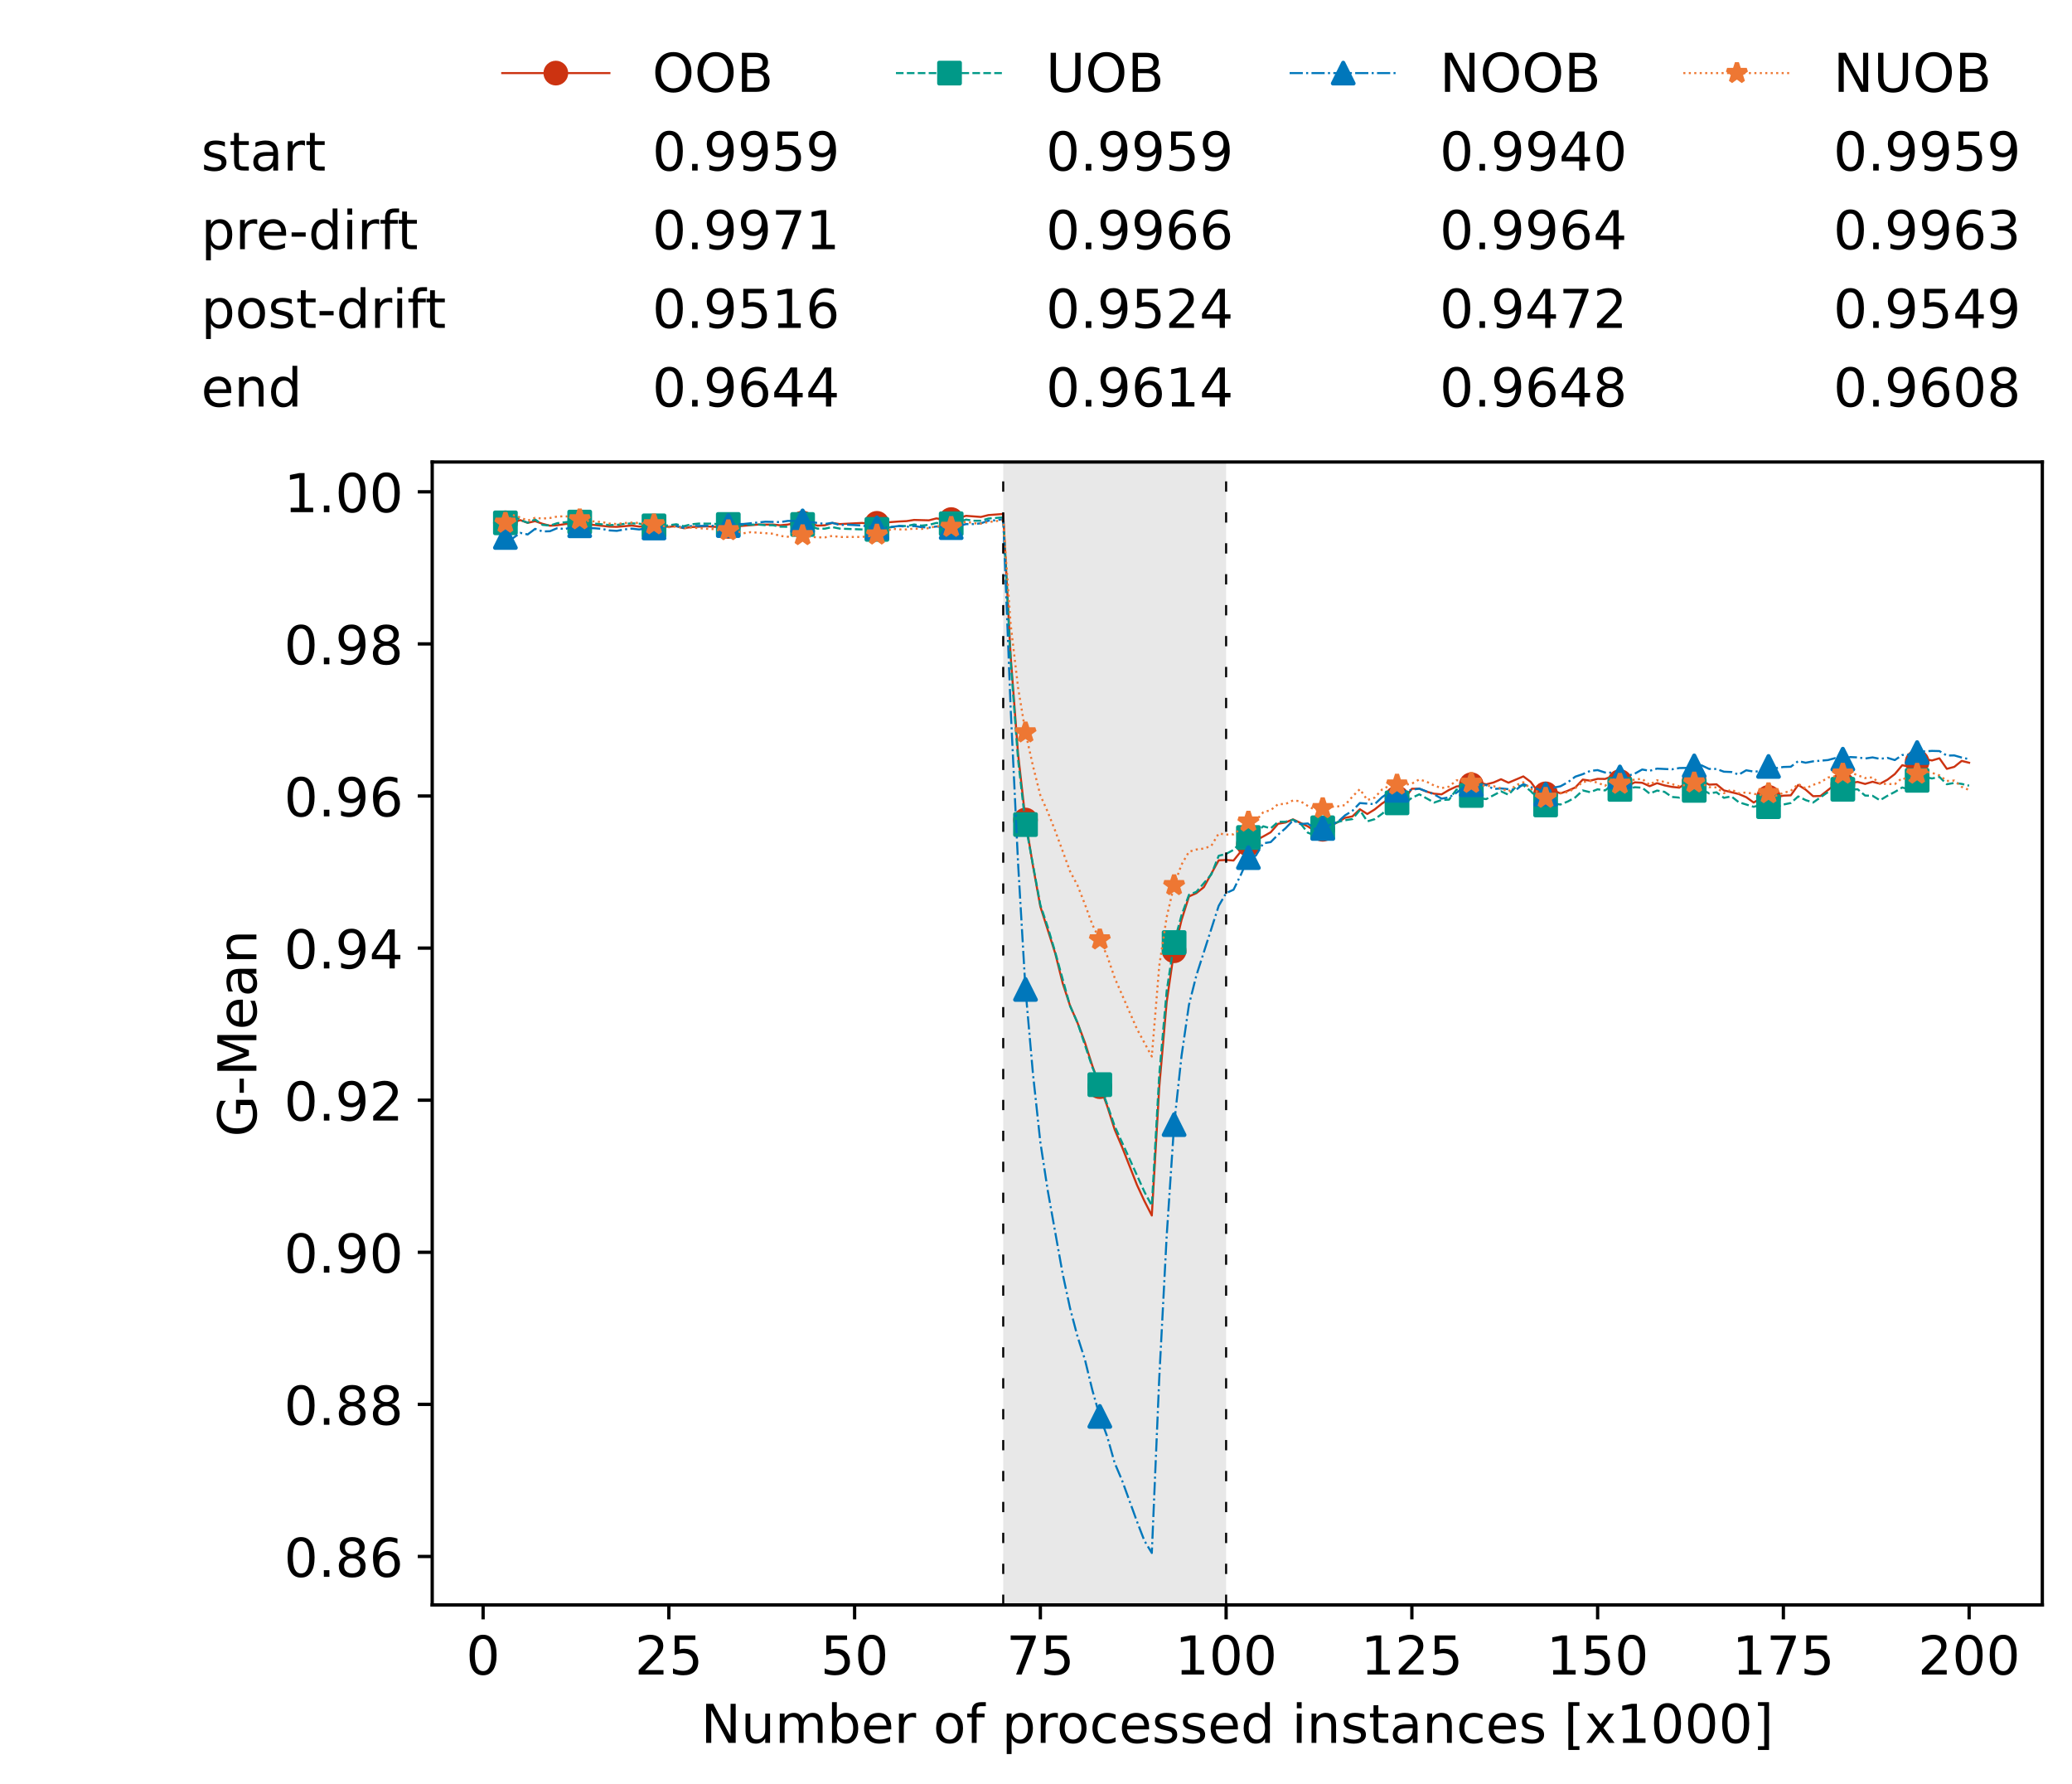 <?xml version="1.0" encoding="utf-8" standalone="no"?>
<!DOCTYPE svg PUBLIC "-//W3C//DTD SVG 1.1//EN"
  "http://www.w3.org/Graphics/SVG/1.1/DTD/svg11.dtd">
<!-- Created with matplotlib (https://matplotlib.org/) -->
<svg height="432.615pt" version="1.1" viewBox="0 0 502.65 432.615" width="502.65pt" xmlns="http://www.w3.org/2000/svg" xmlns:xlink="http://www.w3.org/1999/xlink">
 <defs>
  <style type="text/css">*{stroke-linecap:butt;stroke-linejoin:round;}</style>
 </defs>
 <g id="figure_1">
  <g id="patch_1">
   <path d="M 0 432.615 
L 502.65 432.615 
L 502.65 0 
L 0 0 
z
" style="fill:#ffffff;"/>
  </g>
  <g id="axes_1">
   <g id="patch_2">
    <path d="M 104.85 389.252 
L 495.45 389.252 
L 495.45 112.052 
L 104.85 112.052 
z
" style="fill:#ffffff;"/>
   </g>
   <g id="patch_3">
    <path clip-path="url(#p1b792104f0)" d="M 297.446 389.252 
L 297.446 112.052 
L 243.372 112.052 
L 243.372 389.252 
z
" style="fill:#d3d3d3;opacity:0.5;"/>
   </g>
   <g id="matplotlib.axis_1">
    <g id="xtick_1">
     <g id="line2d_1">
      <defs>
       <path d="M 0 0 
L 0 3.5 
" id="me5afd9dc58" style="stroke:#000000;stroke-width:0.8;"/>
      </defs>
      <g>
       <use style="stroke:#000000;stroke-width:0.8;" x="117.197" xlink:href="#me5afd9dc58" y="389.252"/>
      </g>
     </g>
     <g id="text_1">
      <!-- 0 -->
      <g transform="translate(113.061 406.13)scale(0.13 -0.13)">
       <defs>
        <path d="M 31.781 66.406 
Q 24.172 66.406 20.328 58.906 
Q 16.5 51.422 16.5 36.375 
Q 16.5 21.391 20.328 13.891 
Q 24.172 6.391 31.781 6.391 
Q 39.453 6.391 43.281 13.891 
Q 47.125 21.391 47.125 36.375 
Q 47.125 51.422 43.281 58.906 
Q 39.453 66.406 31.781 66.406 
z
M 31.781 74.219 
Q 44.047 74.219 50.516 64.516 
Q 56.984 54.828 56.984 36.375 
Q 56.984 17.969 50.516 8.266 
Q 44.047 -1.422 31.781 -1.422 
Q 19.531 -1.422 13.062 8.266 
Q 6.594 17.969 6.594 36.375 
Q 6.594 54.828 13.062 64.516 
Q 19.531 74.219 31.781 74.219 
z
" id="DejaVuSans-48"/>
       </defs>
       <use xlink:href="#DejaVuSans-48"/>
      </g>
     </g>
    </g>
    <g id="xtick_2">
     <g id="line2d_2">
      <g>
       <use style="stroke:#000000;stroke-width:0.8;" x="162.259" xlink:href="#me5afd9dc58" y="389.252"/>
      </g>
     </g>
     <g id="text_2">
      <!-- 25 -->
      <g transform="translate(153.988 406.13)scale(0.13 -0.13)">
       <defs>
        <path d="M 19.188 8.297 
L 53.609 8.297 
L 53.609 0 
L 7.328 0 
L 7.328 8.297 
Q 12.938 14.109 22.625 23.891 
Q 32.328 33.688 34.812 36.531 
Q 39.547 41.844 41.422 45.531 
Q 43.312 49.219 43.312 52.781 
Q 43.312 58.594 39.234 62.25 
Q 35.156 65.922 28.609 65.922 
Q 23.969 65.922 18.812 64.312 
Q 13.672 62.703 7.812 59.422 
L 7.812 69.391 
Q 13.766 71.781 18.938 73 
Q 24.125 74.219 28.422 74.219 
Q 39.75 74.219 46.484 68.547 
Q 53.219 62.891 53.219 53.422 
Q 53.219 48.922 51.531 44.891 
Q 49.859 40.875 45.406 35.406 
Q 44.188 33.984 37.641 27.219 
Q 31.109 20.453 19.188 8.297 
z
" id="DejaVuSans-50"/>
        <path d="M 10.797 72.906 
L 49.516 72.906 
L 49.516 64.594 
L 19.828 64.594 
L 19.828 46.734 
Q 21.969 47.469 24.109 47.828 
Q 26.266 48.188 28.422 48.188 
Q 40.625 48.188 47.75 41.5 
Q 54.891 34.812 54.891 23.391 
Q 54.891 11.625 47.562 5.094 
Q 40.234 -1.422 26.906 -1.422 
Q 22.312 -1.422 17.547 -0.641 
Q 12.797 0.141 7.719 1.703 
L 7.719 11.625 
Q 12.109 9.234 16.797 8.062 
Q 21.484 6.891 26.703 6.891 
Q 35.156 6.891 40.078 11.328 
Q 45.016 15.766 45.016 23.391 
Q 45.016 31 40.078 35.438 
Q 35.156 39.891 26.703 39.891 
Q 22.75 39.891 18.812 39.016 
Q 14.891 38.141 10.797 36.281 
z
" id="DejaVuSans-53"/>
       </defs>
       <use xlink:href="#DejaVuSans-50"/>
       <use x="63.623" xlink:href="#DejaVuSans-53"/>
      </g>
     </g>
    </g>
    <g id="xtick_3">
     <g id="line2d_3">
      <g>
       <use style="stroke:#000000;stroke-width:0.8;" x="207.322" xlink:href="#me5afd9dc58" y="389.252"/>
      </g>
     </g>
     <g id="text_3">
      <!-- 50 -->
      <g transform="translate(199.05 406.13)scale(0.13 -0.13)">
       <use xlink:href="#DejaVuSans-53"/>
       <use x="63.623" xlink:href="#DejaVuSans-48"/>
      </g>
     </g>
    </g>
    <g id="xtick_4">
     <g id="line2d_4">
      <g>
       <use style="stroke:#000000;stroke-width:0.8;" x="252.384" xlink:href="#me5afd9dc58" y="389.252"/>
      </g>
     </g>
     <g id="text_4">
      <!-- 75 -->
      <g transform="translate(244.113 406.13)scale(0.13 -0.13)">
       <defs>
        <path d="M 8.203 72.906 
L 55.078 72.906 
L 55.078 68.703 
L 28.609 0 
L 18.312 0 
L 43.219 64.594 
L 8.203 64.594 
z
" id="DejaVuSans-55"/>
       </defs>
       <use xlink:href="#DejaVuSans-55"/>
       <use x="63.623" xlink:href="#DejaVuSans-53"/>
      </g>
     </g>
    </g>
    <g id="xtick_5">
     <g id="line2d_5">
      <g>
       <use style="stroke:#000000;stroke-width:0.8;" x="297.446" xlink:href="#me5afd9dc58" y="389.252"/>
      </g>
     </g>
     <g id="text_5">
      <!-- 100 -->
      <g transform="translate(285.039 406.13)scale(0.13 -0.13)">
       <defs>
        <path d="M 12.406 8.297 
L 28.516 8.297 
L 28.516 63.922 
L 10.984 60.406 
L 10.984 69.391 
L 28.422 72.906 
L 38.281 72.906 
L 38.281 8.297 
L 54.391 8.297 
L 54.391 0 
L 12.406 0 
z
" id="DejaVuSans-49"/>
       </defs>
       <use xlink:href="#DejaVuSans-49"/>
       <use x="63.623" xlink:href="#DejaVuSans-48"/>
       <use x="127.246" xlink:href="#DejaVuSans-48"/>
      </g>
     </g>
    </g>
    <g id="xtick_6">
     <g id="line2d_6">
      <g>
       <use style="stroke:#000000;stroke-width:0.8;" x="342.509" xlink:href="#me5afd9dc58" y="389.252"/>
      </g>
     </g>
     <g id="text_6">
      <!-- 125 -->
      <g transform="translate(330.102 406.13)scale(0.13 -0.13)">
       <use xlink:href="#DejaVuSans-49"/>
       <use x="63.623" xlink:href="#DejaVuSans-50"/>
       <use x="127.246" xlink:href="#DejaVuSans-53"/>
      </g>
     </g>
    </g>
    <g id="xtick_7">
     <g id="line2d_7">
      <g>
       <use style="stroke:#000000;stroke-width:0.8;" x="387.571" xlink:href="#me5afd9dc58" y="389.252"/>
      </g>
     </g>
     <g id="text_7">
      <!-- 150 -->
      <g transform="translate(375.164 406.13)scale(0.13 -0.13)">
       <use xlink:href="#DejaVuSans-49"/>
       <use x="63.623" xlink:href="#DejaVuSans-53"/>
       <use x="127.246" xlink:href="#DejaVuSans-48"/>
      </g>
     </g>
    </g>
    <g id="xtick_8">
     <g id="line2d_8">
      <g>
       <use style="stroke:#000000;stroke-width:0.8;" x="432.633" xlink:href="#me5afd9dc58" y="389.252"/>
      </g>
     </g>
     <g id="text_8">
      <!-- 175 -->
      <g transform="translate(420.226 406.13)scale(0.13 -0.13)">
       <use xlink:href="#DejaVuSans-49"/>
       <use x="63.623" xlink:href="#DejaVuSans-55"/>
       <use x="127.246" xlink:href="#DejaVuSans-53"/>
      </g>
     </g>
    </g>
    <g id="xtick_9">
     <g id="line2d_9">
      <g>
       <use style="stroke:#000000;stroke-width:0.8;" x="477.695" xlink:href="#me5afd9dc58" y="389.252"/>
      </g>
     </g>
     <g id="text_9">
      <!-- 200 -->
      <g transform="translate(465.289 406.13)scale(0.13 -0.13)">
       <use xlink:href="#DejaVuSans-50"/>
       <use x="63.623" xlink:href="#DejaVuSans-48"/>
       <use x="127.246" xlink:href="#DejaVuSans-48"/>
      </g>
     </g>
    </g>
    <g id="text_10">
     <!-- Number of processed instances [x1000] -->
     <g transform="translate(170.025 422.711)scale(0.13 -0.13)">
      <defs>
       <path d="M 9.812 72.906 
L 23.094 72.906 
L 55.422 11.922 
L 55.422 72.906 
L 64.984 72.906 
L 64.984 0 
L 51.703 0 
L 19.391 60.984 
L 19.391 0 
L 9.812 0 
z
" id="DejaVuSans-78"/>
       <path d="M 8.5 21.578 
L 8.5 54.688 
L 17.484 54.688 
L 17.484 21.922 
Q 17.484 14.156 20.5 10.266 
Q 23.531 6.391 29.594 6.391 
Q 36.859 6.391 41.078 11.031 
Q 45.312 15.672 45.312 23.688 
L 45.312 54.688 
L 54.297 54.688 
L 54.297 0 
L 45.312 0 
L 45.312 8.406 
Q 42.047 3.422 37.719 1 
Q 33.406 -1.422 27.688 -1.422 
Q 18.266 -1.422 13.375 4.438 
Q 8.5 10.297 8.5 21.578 
z
M 31.109 56 
z
" id="DejaVuSans-117"/>
       <path d="M 52 44.188 
Q 55.375 50.25 60.062 53.125 
Q 64.75 56 71.094 56 
Q 79.641 56 84.281 50.016 
Q 88.922 44.047 88.922 33.016 
L 88.922 0 
L 79.891 0 
L 79.891 32.719 
Q 79.891 40.578 77.094 44.375 
Q 74.312 48.188 68.609 48.188 
Q 61.625 48.188 57.562 43.547 
Q 53.516 38.922 53.516 30.906 
L 53.516 0 
L 44.484 0 
L 44.484 32.719 
Q 44.484 40.625 41.703 44.406 
Q 38.922 48.188 33.109 48.188 
Q 26.219 48.188 22.156 43.531 
Q 18.109 38.875 18.109 30.906 
L 18.109 0 
L 9.078 0 
L 9.078 54.688 
L 18.109 54.688 
L 18.109 46.188 
Q 21.188 51.219 25.484 53.609 
Q 29.781 56 35.688 56 
Q 41.656 56 45.828 52.969 
Q 50 49.953 52 44.188 
z
" id="DejaVuSans-109"/>
       <path d="M 48.688 27.297 
Q 48.688 37.203 44.609 42.844 
Q 40.531 48.484 33.406 48.484 
Q 26.266 48.484 22.188 42.844 
Q 18.109 37.203 18.109 27.297 
Q 18.109 17.391 22.188 11.75 
Q 26.266 6.109 33.406 6.109 
Q 40.531 6.109 44.609 11.75 
Q 48.688 17.391 48.688 27.297 
z
M 18.109 46.391 
Q 20.953 51.266 25.266 53.625 
Q 29.594 56 35.594 56 
Q 45.562 56 51.781 48.094 
Q 58.016 40.188 58.016 27.297 
Q 58.016 14.406 51.781 6.484 
Q 45.562 -1.422 35.594 -1.422 
Q 29.594 -1.422 25.266 0.953 
Q 20.953 3.328 18.109 8.203 
L 18.109 0 
L 9.078 0 
L 9.078 75.984 
L 18.109 75.984 
z
" id="DejaVuSans-98"/>
       <path d="M 56.203 29.594 
L 56.203 25.203 
L 14.891 25.203 
Q 15.484 15.922 20.484 11.062 
Q 25.484 6.203 34.422 6.203 
Q 39.594 6.203 44.453 7.469 
Q 49.312 8.734 54.109 11.281 
L 54.109 2.781 
Q 49.266 0.734 44.188 -0.344 
Q 39.109 -1.422 33.891 -1.422 
Q 20.797 -1.422 13.156 6.188 
Q 5.516 13.812 5.516 26.812 
Q 5.516 40.234 12.766 48.109 
Q 20.016 56 32.328 56 
Q 43.359 56 49.781 48.891 
Q 56.203 41.797 56.203 29.594 
z
M 47.219 32.234 
Q 47.125 39.594 43.094 43.984 
Q 39.062 48.391 32.422 48.391 
Q 24.906 48.391 20.391 44.141 
Q 15.875 39.891 15.188 32.172 
z
" id="DejaVuSans-101"/>
       <path d="M 41.109 46.297 
Q 39.594 47.172 37.812 47.578 
Q 36.031 48 33.891 48 
Q 26.266 48 22.188 43.047 
Q 18.109 38.094 18.109 28.812 
L 18.109 0 
L 9.078 0 
L 9.078 54.688 
L 18.109 54.688 
L 18.109 46.188 
Q 20.953 51.172 25.484 53.578 
Q 30.031 56 36.531 56 
Q 37.453 56 38.578 55.875 
Q 39.703 55.766 41.062 55.516 
z
" id="DejaVuSans-114"/>
       <path id="DejaVuSans-32"/>
       <path d="M 30.609 48.391 
Q 23.391 48.391 19.188 42.75 
Q 14.984 37.109 14.984 27.297 
Q 14.984 17.484 19.156 11.844 
Q 23.344 6.203 30.609 6.203 
Q 37.797 6.203 41.984 11.859 
Q 46.188 17.531 46.188 27.297 
Q 46.188 37.016 41.984 42.703 
Q 37.797 48.391 30.609 48.391 
z
M 30.609 56 
Q 42.328 56 49.016 48.375 
Q 55.719 40.766 55.719 27.297 
Q 55.719 13.875 49.016 6.219 
Q 42.328 -1.422 30.609 -1.422 
Q 18.844 -1.422 12.172 6.219 
Q 5.516 13.875 5.516 27.297 
Q 5.516 40.766 12.172 48.375 
Q 18.844 56 30.609 56 
z
" id="DejaVuSans-111"/>
       <path d="M 37.109 75.984 
L 37.109 68.5 
L 28.516 68.5 
Q 23.688 68.5 21.797 66.547 
Q 19.922 64.594 19.922 59.516 
L 19.922 54.688 
L 34.719 54.688 
L 34.719 47.703 
L 19.922 47.703 
L 19.922 0 
L 10.891 0 
L 10.891 47.703 
L 2.297 47.703 
L 2.297 54.688 
L 10.891 54.688 
L 10.891 58.5 
Q 10.891 67.625 15.141 71.797 
Q 19.391 75.984 28.609 75.984 
z
" id="DejaVuSans-102"/>
       <path d="M 18.109 8.203 
L 18.109 -20.797 
L 9.078 -20.797 
L 9.078 54.688 
L 18.109 54.688 
L 18.109 46.391 
Q 20.953 51.266 25.266 53.625 
Q 29.594 56 35.594 56 
Q 45.562 56 51.781 48.094 
Q 58.016 40.188 58.016 27.297 
Q 58.016 14.406 51.781 6.484 
Q 45.562 -1.422 35.594 -1.422 
Q 29.594 -1.422 25.266 0.953 
Q 20.953 3.328 18.109 8.203 
z
M 48.688 27.297 
Q 48.688 37.203 44.609 42.844 
Q 40.531 48.484 33.406 48.484 
Q 26.266 48.484 22.188 42.844 
Q 18.109 37.203 18.109 27.297 
Q 18.109 17.391 22.188 11.75 
Q 26.266 6.109 33.406 6.109 
Q 40.531 6.109 44.609 11.75 
Q 48.688 17.391 48.688 27.297 
z
" id="DejaVuSans-112"/>
       <path d="M 48.781 52.594 
L 48.781 44.188 
Q 44.969 46.297 41.141 47.344 
Q 37.312 48.391 33.406 48.391 
Q 24.656 48.391 19.812 42.844 
Q 14.984 37.312 14.984 27.297 
Q 14.984 17.281 19.812 11.734 
Q 24.656 6.203 33.406 6.203 
Q 37.312 6.203 41.141 7.25 
Q 44.969 8.297 48.781 10.406 
L 48.781 2.094 
Q 45.016 0.344 40.984 -0.531 
Q 36.969 -1.422 32.422 -1.422 
Q 20.062 -1.422 12.781 6.344 
Q 5.516 14.109 5.516 27.297 
Q 5.516 40.672 12.859 48.328 
Q 20.219 56 33.016 56 
Q 37.156 56 41.109 55.141 
Q 45.062 54.297 48.781 52.594 
z
" id="DejaVuSans-99"/>
       <path d="M 44.281 53.078 
L 44.281 44.578 
Q 40.484 46.531 36.375 47.5 
Q 32.281 48.484 27.875 48.484 
Q 21.188 48.484 17.844 46.438 
Q 14.5 44.391 14.5 40.281 
Q 14.5 37.156 16.891 35.375 
Q 19.281 33.594 26.516 31.984 
L 29.594 31.297 
Q 39.156 29.25 43.188 25.516 
Q 47.219 21.781 47.219 15.094 
Q 47.219 7.469 41.188 3.016 
Q 35.156 -1.422 24.609 -1.422 
Q 20.219 -1.422 15.453 -0.562 
Q 10.688 0.297 5.422 2 
L 5.422 11.281 
Q 10.406 8.688 15.234 7.391 
Q 20.062 6.109 24.812 6.109 
Q 31.156 6.109 34.562 8.281 
Q 37.984 10.453 37.984 14.406 
Q 37.984 18.062 35.516 20.016 
Q 33.062 21.969 24.703 23.781 
L 21.578 24.516 
Q 13.234 26.266 9.516 29.906 
Q 5.812 33.547 5.812 39.891 
Q 5.812 47.609 11.281 51.797 
Q 16.75 56 26.812 56 
Q 31.781 56 36.172 55.266 
Q 40.578 54.547 44.281 53.078 
z
" id="DejaVuSans-115"/>
       <path d="M 45.406 46.391 
L 45.406 75.984 
L 54.391 75.984 
L 54.391 0 
L 45.406 0 
L 45.406 8.203 
Q 42.578 3.328 38.25 0.953 
Q 33.938 -1.422 27.875 -1.422 
Q 17.969 -1.422 11.734 6.484 
Q 5.516 14.406 5.516 27.297 
Q 5.516 40.188 11.734 48.094 
Q 17.969 56 27.875 56 
Q 33.938 56 38.25 53.625 
Q 42.578 51.266 45.406 46.391 
z
M 14.797 27.297 
Q 14.797 17.391 18.875 11.75 
Q 22.953 6.109 30.078 6.109 
Q 37.203 6.109 41.297 11.75 
Q 45.406 17.391 45.406 27.297 
Q 45.406 37.203 41.297 42.844 
Q 37.203 48.484 30.078 48.484 
Q 22.953 48.484 18.875 42.844 
Q 14.797 37.203 14.797 27.297 
z
" id="DejaVuSans-100"/>
       <path d="M 9.422 54.688 
L 18.406 54.688 
L 18.406 0 
L 9.422 0 
z
M 9.422 75.984 
L 18.406 75.984 
L 18.406 64.594 
L 9.422 64.594 
z
" id="DejaVuSans-105"/>
       <path d="M 54.891 33.016 
L 54.891 0 
L 45.906 0 
L 45.906 32.719 
Q 45.906 40.484 42.875 44.328 
Q 39.844 48.188 33.797 48.188 
Q 26.516 48.188 22.312 43.547 
Q 18.109 38.922 18.109 30.906 
L 18.109 0 
L 9.078 0 
L 9.078 54.688 
L 18.109 54.688 
L 18.109 46.188 
Q 21.344 51.125 25.703 53.562 
Q 30.078 56 35.797 56 
Q 45.219 56 50.047 50.172 
Q 54.891 44.344 54.891 33.016 
z
" id="DejaVuSans-110"/>
       <path d="M 18.312 70.219 
L 18.312 54.688 
L 36.812 54.688 
L 36.812 47.703 
L 18.312 47.703 
L 18.312 18.016 
Q 18.312 11.328 20.141 9.422 
Q 21.969 7.516 27.594 7.516 
L 36.812 7.516 
L 36.812 0 
L 27.594 0 
Q 17.188 0 13.234 3.875 
Q 9.281 7.766 9.281 18.016 
L 9.281 47.703 
L 2.688 47.703 
L 2.688 54.688 
L 9.281 54.688 
L 9.281 70.219 
z
" id="DejaVuSans-116"/>
       <path d="M 34.281 27.484 
Q 23.391 27.484 19.188 25 
Q 14.984 22.516 14.984 16.5 
Q 14.984 11.719 18.141 8.906 
Q 21.297 6.109 26.703 6.109 
Q 34.188 6.109 38.703 11.406 
Q 43.219 16.703 43.219 25.484 
L 43.219 27.484 
z
M 52.203 31.203 
L 52.203 0 
L 43.219 0 
L 43.219 8.297 
Q 40.141 3.328 35.547 0.953 
Q 30.953 -1.422 24.312 -1.422 
Q 15.922 -1.422 10.953 3.297 
Q 6 8.016 6 15.922 
Q 6 25.141 12.172 29.828 
Q 18.359 34.516 30.609 34.516 
L 43.219 34.516 
L 43.219 35.406 
Q 43.219 41.609 39.141 45 
Q 35.062 48.391 27.688 48.391 
Q 23 48.391 18.547 47.266 
Q 14.109 46.141 10.016 43.891 
L 10.016 52.203 
Q 14.938 54.109 19.578 55.047 
Q 24.219 56 28.609 56 
Q 40.484 56 46.344 49.844 
Q 52.203 43.703 52.203 31.203 
z
" id="DejaVuSans-97"/>
       <path d="M 8.594 75.984 
L 29.297 75.984 
L 29.297 69 
L 17.578 69 
L 17.578 -6.203 
L 29.297 -6.203 
L 29.297 -13.188 
L 8.594 -13.188 
z
" id="DejaVuSans-91"/>
       <path d="M 54.891 54.688 
L 35.109 28.078 
L 55.906 0 
L 45.312 0 
L 29.391 21.484 
L 13.484 0 
L 2.875 0 
L 24.125 28.609 
L 4.688 54.688 
L 15.281 54.688 
L 29.781 35.203 
L 44.281 54.688 
z
" id="DejaVuSans-120"/>
       <path d="M 30.422 75.984 
L 30.422 -13.188 
L 9.719 -13.188 
L 9.719 -6.203 
L 21.391 -6.203 
L 21.391 69 
L 9.719 69 
L 9.719 75.984 
z
" id="DejaVuSans-93"/>
      </defs>
      <use xlink:href="#DejaVuSans-78"/>
      <use x="74.805" xlink:href="#DejaVuSans-117"/>
      <use x="138.184" xlink:href="#DejaVuSans-109"/>
      <use x="235.596" xlink:href="#DejaVuSans-98"/>
      <use x="299.072" xlink:href="#DejaVuSans-101"/>
      <use x="360.596" xlink:href="#DejaVuSans-114"/>
      <use x="401.709" xlink:href="#DejaVuSans-32"/>
      <use x="433.496" xlink:href="#DejaVuSans-111"/>
      <use x="494.678" xlink:href="#DejaVuSans-102"/>
      <use x="529.883" xlink:href="#DejaVuSans-32"/>
      <use x="561.67" xlink:href="#DejaVuSans-112"/>
      <use x="625.146" xlink:href="#DejaVuSans-114"/>
      <use x="664.01" xlink:href="#DejaVuSans-111"/>
      <use x="725.191" xlink:href="#DejaVuSans-99"/>
      <use x="780.172" xlink:href="#DejaVuSans-101"/>
      <use x="841.695" xlink:href="#DejaVuSans-115"/>
      <use x="893.795" xlink:href="#DejaVuSans-115"/>
      <use x="945.895" xlink:href="#DejaVuSans-101"/>
      <use x="1007.418" xlink:href="#DejaVuSans-100"/>
      <use x="1070.895" xlink:href="#DejaVuSans-32"/>
      <use x="1102.682" xlink:href="#DejaVuSans-105"/>
      <use x="1130.465" xlink:href="#DejaVuSans-110"/>
      <use x="1193.844" xlink:href="#DejaVuSans-115"/>
      <use x="1245.943" xlink:href="#DejaVuSans-116"/>
      <use x="1285.152" xlink:href="#DejaVuSans-97"/>
      <use x="1346.432" xlink:href="#DejaVuSans-110"/>
      <use x="1409.811" xlink:href="#DejaVuSans-99"/>
      <use x="1464.791" xlink:href="#DejaVuSans-101"/>
      <use x="1526.314" xlink:href="#DejaVuSans-115"/>
      <use x="1578.414" xlink:href="#DejaVuSans-32"/>
      <use x="1610.201" xlink:href="#DejaVuSans-91"/>
      <use x="1649.215" xlink:href="#DejaVuSans-120"/>
      <use x="1708.395" xlink:href="#DejaVuSans-49"/>
      <use x="1772.018" xlink:href="#DejaVuSans-48"/>
      <use x="1835.641" xlink:href="#DejaVuSans-48"/>
      <use x="1899.264" xlink:href="#DejaVuSans-48"/>
      <use x="1962.887" xlink:href="#DejaVuSans-93"/>
     </g>
    </g>
   </g>
   <g id="matplotlib.axis_2">
    <g id="ytick_1">
     <g id="line2d_10">
      <defs>
       <path d="M 0 0 
L -3.5 0 
" id="mba460bd4f1" style="stroke:#000000;stroke-width:0.8;"/>
      </defs>
      <g>
       <use style="stroke:#000000;stroke-width:0.8;" x="104.85" xlink:href="#mba460bd4f1" y="377.499"/>
      </g>
     </g>
     <g id="text_11">
      <!-- 0.86 -->
      <g transform="translate(68.905 382.438)scale(0.13 -0.13)">
       <defs>
        <path d="M 10.688 12.406 
L 21 12.406 
L 21 0 
L 10.688 0 
z
" id="DejaVuSans-46"/>
        <path d="M 31.781 34.625 
Q 24.75 34.625 20.719 30.859 
Q 16.703 27.094 16.703 20.516 
Q 16.703 13.922 20.719 10.156 
Q 24.75 6.391 31.781 6.391 
Q 38.812 6.391 42.859 10.172 
Q 46.922 13.969 46.922 20.516 
Q 46.922 27.094 42.891 30.859 
Q 38.875 34.625 31.781 34.625 
z
M 21.922 38.812 
Q 15.578 40.375 12.031 44.719 
Q 8.5 49.078 8.5 55.328 
Q 8.5 64.062 14.719 69.141 
Q 20.953 74.219 31.781 74.219 
Q 42.672 74.219 48.875 69.141 
Q 55.078 64.062 55.078 55.328 
Q 55.078 49.078 51.531 44.719 
Q 48 40.375 41.703 38.812 
Q 48.828 37.156 52.797 32.312 
Q 56.781 27.484 56.781 20.516 
Q 56.781 9.906 50.312 4.234 
Q 43.844 -1.422 31.781 -1.422 
Q 19.734 -1.422 13.25 4.234 
Q 6.781 9.906 6.781 20.516 
Q 6.781 27.484 10.781 32.312 
Q 14.797 37.156 21.922 38.812 
z
M 18.312 54.391 
Q 18.312 48.734 21.844 45.562 
Q 25.391 42.391 31.781 42.391 
Q 38.141 42.391 41.719 45.562 
Q 45.312 48.734 45.312 54.391 
Q 45.312 60.062 41.719 63.234 
Q 38.141 66.406 31.781 66.406 
Q 25.391 66.406 21.844 63.234 
Q 18.312 60.062 18.312 54.391 
z
" id="DejaVuSans-56"/>
        <path d="M 33.016 40.375 
Q 26.375 40.375 22.484 35.828 
Q 18.609 31.297 18.609 23.391 
Q 18.609 15.531 22.484 10.953 
Q 26.375 6.391 33.016 6.391 
Q 39.656 6.391 43.531 10.953 
Q 47.406 15.531 47.406 23.391 
Q 47.406 31.297 43.531 35.828 
Q 39.656 40.375 33.016 40.375 
z
M 52.594 71.297 
L 52.594 62.312 
Q 48.875 64.062 45.094 64.984 
Q 41.312 65.922 37.594 65.922 
Q 27.828 65.922 22.672 59.328 
Q 17.531 52.734 16.797 39.406 
Q 19.672 43.656 24.016 45.922 
Q 28.375 48.188 33.594 48.188 
Q 44.578 48.188 50.953 41.516 
Q 57.328 34.859 57.328 23.391 
Q 57.328 12.156 50.688 5.359 
Q 44.047 -1.422 33.016 -1.422 
Q 20.359 -1.422 13.672 8.266 
Q 6.984 17.969 6.984 36.375 
Q 6.984 53.656 15.188 63.938 
Q 23.391 74.219 37.203 74.219 
Q 40.922 74.219 44.703 73.484 
Q 48.484 72.75 52.594 71.297 
z
" id="DejaVuSans-54"/>
       </defs>
       <use xlink:href="#DejaVuSans-48"/>
       <use x="63.623" xlink:href="#DejaVuSans-46"/>
       <use x="95.41" xlink:href="#DejaVuSans-56"/>
       <use x="159.033" xlink:href="#DejaVuSans-54"/>
      </g>
     </g>
    </g>
    <g id="ytick_2">
     <g id="line2d_11">
      <g>
       <use style="stroke:#000000;stroke-width:0.8;" x="104.85" xlink:href="#mba460bd4f1" y="340.611"/>
      </g>
     </g>
     <g id="text_12">
      <!-- 0.88 -->
      <g transform="translate(68.905 345.55)scale(0.13 -0.13)">
       <use xlink:href="#DejaVuSans-48"/>
       <use x="63.623" xlink:href="#DejaVuSans-46"/>
       <use x="95.41" xlink:href="#DejaVuSans-56"/>
       <use x="159.033" xlink:href="#DejaVuSans-56"/>
      </g>
     </g>
    </g>
    <g id="ytick_3">
     <g id="line2d_12">
      <g>
       <use style="stroke:#000000;stroke-width:0.8;" x="104.85" xlink:href="#mba460bd4f1" y="303.722"/>
      </g>
     </g>
     <g id="text_13">
      <!-- 0.90 -->
      <g transform="translate(68.905 308.661)scale(0.13 -0.13)">
       <defs>
        <path d="M 10.984 1.516 
L 10.984 10.5 
Q 14.703 8.734 18.5 7.812 
Q 22.312 6.891 25.984 6.891 
Q 35.75 6.891 40.891 13.453 
Q 46.047 20.016 46.781 33.406 
Q 43.953 29.203 39.594 26.953 
Q 35.25 24.703 29.984 24.703 
Q 19.047 24.703 12.672 31.312 
Q 6.297 37.938 6.297 49.422 
Q 6.297 60.641 12.938 67.422 
Q 19.578 74.219 30.609 74.219 
Q 43.266 74.219 49.922 64.516 
Q 56.594 54.828 56.594 36.375 
Q 56.594 19.141 48.406 8.859 
Q 40.234 -1.422 26.422 -1.422 
Q 22.703 -1.422 18.891 -0.688 
Q 15.094 0.047 10.984 1.516 
z
M 30.609 32.422 
Q 37.25 32.422 41.125 36.953 
Q 45.016 41.5 45.016 49.422 
Q 45.016 57.281 41.125 61.844 
Q 37.25 66.406 30.609 66.406 
Q 23.969 66.406 20.094 61.844 
Q 16.219 57.281 16.219 49.422 
Q 16.219 41.5 20.094 36.953 
Q 23.969 32.422 30.609 32.422 
z
" id="DejaVuSans-57"/>
       </defs>
       <use xlink:href="#DejaVuSans-48"/>
       <use x="63.623" xlink:href="#DejaVuSans-46"/>
       <use x="95.41" xlink:href="#DejaVuSans-57"/>
       <use x="159.033" xlink:href="#DejaVuSans-48"/>
      </g>
     </g>
    </g>
    <g id="ytick_4">
     <g id="line2d_13">
      <g>
       <use style="stroke:#000000;stroke-width:0.8;" x="104.85" xlink:href="#mba460bd4f1" y="266.834"/>
      </g>
     </g>
     <g id="text_14">
      <!-- 0.92 -->
      <g transform="translate(68.905 271.773)scale(0.13 -0.13)">
       <use xlink:href="#DejaVuSans-48"/>
       <use x="63.623" xlink:href="#DejaVuSans-46"/>
       <use x="95.41" xlink:href="#DejaVuSans-57"/>
       <use x="159.033" xlink:href="#DejaVuSans-50"/>
      </g>
     </g>
    </g>
    <g id="ytick_5">
     <g id="line2d_14">
      <g>
       <use style="stroke:#000000;stroke-width:0.8;" x="104.85" xlink:href="#mba460bd4f1" y="229.945"/>
      </g>
     </g>
     <g id="text_15">
      <!-- 0.94 -->
      <g transform="translate(68.905 234.884)scale(0.13 -0.13)">
       <defs>
        <path d="M 37.797 64.312 
L 12.891 25.391 
L 37.797 25.391 
z
M 35.203 72.906 
L 47.609 72.906 
L 47.609 25.391 
L 58.016 25.391 
L 58.016 17.188 
L 47.609 17.188 
L 47.609 0 
L 37.797 0 
L 37.797 17.188 
L 4.891 17.188 
L 4.891 26.703 
z
" id="DejaVuSans-52"/>
       </defs>
       <use xlink:href="#DejaVuSans-48"/>
       <use x="63.623" xlink:href="#DejaVuSans-46"/>
       <use x="95.41" xlink:href="#DejaVuSans-57"/>
       <use x="159.033" xlink:href="#DejaVuSans-52"/>
      </g>
     </g>
    </g>
    <g id="ytick_6">
     <g id="line2d_15">
      <g>
       <use style="stroke:#000000;stroke-width:0.8;" x="104.85" xlink:href="#mba460bd4f1" y="193.057"/>
      </g>
     </g>
     <g id="text_16">
      <!-- 0.96 -->
      <g transform="translate(68.905 197.996)scale(0.13 -0.13)">
       <use xlink:href="#DejaVuSans-48"/>
       <use x="63.623" xlink:href="#DejaVuSans-46"/>
       <use x="95.41" xlink:href="#DejaVuSans-57"/>
       <use x="159.033" xlink:href="#DejaVuSans-54"/>
      </g>
     </g>
    </g>
    <g id="ytick_7">
     <g id="line2d_16">
      <g>
       <use style="stroke:#000000;stroke-width:0.8;" x="104.85" xlink:href="#mba460bd4f1" y="156.169"/>
      </g>
     </g>
     <g id="text_17">
      <!-- 0.98 -->
      <g transform="translate(68.905 161.108)scale(0.13 -0.13)">
       <use xlink:href="#DejaVuSans-48"/>
       <use x="63.623" xlink:href="#DejaVuSans-46"/>
       <use x="95.41" xlink:href="#DejaVuSans-57"/>
       <use x="159.033" xlink:href="#DejaVuSans-56"/>
      </g>
     </g>
    </g>
    <g id="ytick_8">
     <g id="line2d_17">
      <g>
       <use style="stroke:#000000;stroke-width:0.8;" x="104.85" xlink:href="#mba460bd4f1" y="119.28"/>
      </g>
     </g>
     <g id="text_18">
      <!-- 1.00 -->
      <g transform="translate(68.905 124.219)scale(0.13 -0.13)">
       <use xlink:href="#DejaVuSans-49"/>
       <use x="63.623" xlink:href="#DejaVuSans-46"/>
       <use x="95.41" xlink:href="#DejaVuSans-48"/>
       <use x="159.033" xlink:href="#DejaVuSans-48"/>
      </g>
     </g>
    </g>
    <g id="text_19">
     <!-- G-Mean -->
     <g transform="translate(62.201 275.744)rotate(-90)scale(0.13 -0.13)">
      <defs>
       <path d="M 59.516 10.406 
L 59.516 29.984 
L 43.406 29.984 
L 43.406 38.094 
L 69.281 38.094 
L 69.281 6.781 
Q 63.578 2.734 56.688 0.656 
Q 49.812 -1.422 42 -1.422 
Q 24.906 -1.422 15.25 8.562 
Q 5.609 18.562 5.609 36.375 
Q 5.609 54.25 15.25 64.234 
Q 24.906 74.219 42 74.219 
Q 49.125 74.219 55.547 72.453 
Q 61.969 70.703 67.391 67.281 
L 67.391 56.781 
Q 61.922 61.422 55.766 63.766 
Q 49.609 66.109 42.828 66.109 
Q 29.438 66.109 22.719 58.641 
Q 16.016 51.172 16.016 36.375 
Q 16.016 21.625 22.719 14.156 
Q 29.438 6.688 42.828 6.688 
Q 48.047 6.688 52.141 7.594 
Q 56.25 8.5 59.516 10.406 
z
" id="DejaVuSans-71"/>
       <path d="M 4.891 31.391 
L 31.203 31.391 
L 31.203 23.391 
L 4.891 23.391 
z
" id="DejaVuSans-45"/>
       <path d="M 9.812 72.906 
L 24.516 72.906 
L 43.109 23.297 
L 61.812 72.906 
L 76.516 72.906 
L 76.516 0 
L 66.891 0 
L 66.891 64.016 
L 48.094 14.016 
L 38.188 14.016 
L 19.391 64.016 
L 19.391 0 
L 9.812 0 
z
" id="DejaVuSans-77"/>
      </defs>
      <use xlink:href="#DejaVuSans-71"/>
      <use x="77.49" xlink:href="#DejaVuSans-45"/>
      <use x="113.574" xlink:href="#DejaVuSans-77"/>
      <use x="199.854" xlink:href="#DejaVuSans-101"/>
      <use x="261.377" xlink:href="#DejaVuSans-97"/>
      <use x="322.656" xlink:href="#DejaVuSans-110"/>
     </g>
    </g>
   </g>
   <g id="line2d_18"/>
   <g id="line2d_19"/>
   <g id="line2d_20"/>
   <g id="line2d_21"/>
   <g id="line2d_22"/>
   <g id="line2d_23">
    <path clip-path="url(#p1b792104f0)" d="M 122.605 126.808 
L 124.407 126.794 
L 126.21 126.142 
L 128.012 126.809 
L 129.815 126.398 
L 131.617 127.041 
L 133.419 127.51 
L 135.222 127.381 
L 138.827 126.851 
L 144.234 127.33 
L 147.839 127.727 
L 149.642 127.779 
L 153.247 127.463 
L 155.049 127.709 
L 160.457 127.738 
L 162.259 127.743 
L 164.062 127.636 
L 165.864 128.107 
L 167.667 127.834 
L 171.272 127.661 
L 174.877 127.857 
L 176.679 127.675 
L 178.482 127.685 
L 183.889 127.233 
L 187.494 127.218 
L 189.297 127.4 
L 191.099 127.224 
L 192.902 126.852 
L 196.507 126.944 
L 198.309 127.489 
L 200.112 127.399 
L 201.914 126.839 
L 203.717 127.111 
L 209.124 126.833 
L 210.927 127.013 
L 214.532 126.742 
L 218.137 126.474 
L 219.939 126.388 
L 221.742 126.104 
L 225.347 126.2 
L 227.149 125.734 
L 228.952 126.006 
L 230.754 126.015 
L 232.557 125.647 
L 234.359 125.105 
L 237.964 125.382 
L 239.767 124.929 
L 243.372 124.652 
L 245.174 159.067 
L 246.976 182.844 
L 248.779 198.887 
L 250.581 209.968 
L 252.384 219.897 
L 255.989 231.216 
L 257.791 238.437 
L 259.594 243.943 
L 261.396 248.073 
L 263.199 252.878 
L 265.001 258.516 
L 268.606 268.284 
L 270.409 273.957 
L 272.211 278.205 
L 275.816 287.374 
L 277.619 291.274 
L 279.421 294.802 
L 281.224 263.691 
L 283.026 243.018 
L 284.829 230.601 
L 286.631 223.138 
L 288.434 217.417 
L 290.236 216.613 
L 292.039 215.165 
L 295.644 208.657 
L 297.446 208.575 
L 299.249 208.707 
L 301.051 206.465 
L 302.854 204.742 
L 306.459 202.865 
L 308.261 201.852 
L 310.064 199.792 
L 311.866 199.482 
L 313.669 198.722 
L 317.274 200.434 
L 319.076 201.592 
L 320.879 201.137 
L 322.681 200.361 
L 324.484 199.432 
L 326.286 198.361 
L 328.089 197.995 
L 329.891 196.275 
L 331.694 197.419 
L 333.496 196.314 
L 335.299 194.857 
L 337.101 193.724 
L 338.904 193.521 
L 340.706 193.812 
L 342.509 191.299 
L 344.311 191.283 
L 346.114 192.011 
L 347.916 192.504 
L 349.719 192.657 
L 351.521 191.59 
L 353.324 190.757 
L 355.126 190.485 
L 356.928 190.328 
L 358.731 189.722 
L 360.533 190.236 
L 362.336 189.776 
L 364.138 188.993 
L 365.941 189.833 
L 369.546 188.303 
L 371.348 189.639 
L 373.151 192.135 
L 374.953 192.531 
L 376.756 191.703 
L 378.558 192.429 
L 380.361 191.78 
L 382.163 190.986 
L 383.966 189.071 
L 385.768 189.348 
L 387.571 188.897 
L 389.373 188.921 
L 391.176 188.241 
L 392.978 189.557 
L 394.781 190.673 
L 396.583 189.741 
L 398.386 189.857 
L 400.188 190.676 
L 401.991 189.941 
L 403.793 190.484 
L 405.596 190.847 
L 407.398 191.033 
L 409.201 189.77 
L 411.003 189.405 
L 412.806 189.375 
L 414.608 190.299 
L 416.411 190.219 
L 418.213 191.697 
L 421.818 192.58 
L 423.621 193.346 
L 425.423 194.642 
L 427.226 193.574 
L 429.028 193.387 
L 430.831 193.354 
L 432.633 192.972 
L 434.436 192.897 
L 436.238 190.367 
L 438.041 191.521 
L 439.843 193.105 
L 441.646 193.048 
L 445.251 190.2 
L 447.053 190.282 
L 448.856 189.902 
L 450.658 189.645 
L 452.461 190.134 
L 454.263 189.605 
L 456.066 190.082 
L 457.868 189.116 
L 459.671 187.737 
L 461.473 185.587 
L 463.276 185.987 
L 465.078 184.78 
L 466.881 184.102 
L 468.683 184.438 
L 470.485 183.911 
L 472.288 186.473 
L 474.09 185.991 
L 475.893 184.542 
L 477.695 184.991 
L 477.695 184.991 
" style="fill:none;stroke:#cc3311;stroke-linecap:square;stroke-width:0.5;"/>
    <defs>
     <path d="M 0 2.5 
C 0.663 2.5 1.299 2.237 1.768 1.768 
C 2.237 1.299 2.5 0.663 2.5 0 
C 2.5 -0.663 2.237 -1.299 1.768 -1.768 
C 1.299 -2.237 0.663 -2.5 0 -2.5 
C -0.663 -2.5 -1.299 -2.237 -1.768 -1.768 
C -2.237 -1.299 -2.5 -0.663 -2.5 0 
C -2.5 0.663 -2.237 1.299 -1.768 1.768 
C -1.299 2.237 -0.663 2.5 0 2.5 
z
" id="mfe19b3e0b0" style="stroke:#cc3311;"/>
    </defs>
    <g clip-path="url(#p1b792104f0)">
     <use style="fill:#cc3311;stroke:#cc3311;" x="122.605" xlink:href="#mfe19b3e0b0" y="126.808"/>
     <use style="fill:#cc3311;stroke:#cc3311;" x="140.629" xlink:href="#mfe19b3e0b0" y="126.979"/>
     <use style="fill:#cc3311;stroke:#cc3311;" x="158.654" xlink:href="#mfe19b3e0b0" y="127.744"/>
     <use style="fill:#cc3311;stroke:#cc3311;" x="176.679" xlink:href="#mfe19b3e0b0" y="127.675"/>
     <use style="fill:#cc3311;stroke:#cc3311;" x="194.704" xlink:href="#mfe19b3e0b0" y="126.852"/>
     <use style="fill:#cc3311;stroke:#cc3311;" x="212.729" xlink:href="#mfe19b3e0b0" y="126.925"/>
     <use style="fill:#cc3311;stroke:#cc3311;" x="230.754" xlink:href="#mfe19b3e0b0" y="126.015"/>
     <use style="fill:#cc3311;stroke:#cc3311;" x="248.779" xlink:href="#mfe19b3e0b0" y="198.887"/>
     <use style="fill:#cc3311;stroke:#cc3311;" x="266.804" xlink:href="#mfe19b3e0b0" y="263.551"/>
     <use style="fill:#cc3311;stroke:#cc3311;" x="284.829" xlink:href="#mfe19b3e0b0" y="230.601"/>
     <use style="fill:#cc3311;stroke:#cc3311;" x="302.854" xlink:href="#mfe19b3e0b0" y="204.742"/>
     <use style="fill:#cc3311;stroke:#cc3311;" x="320.879" xlink:href="#mfe19b3e0b0" y="201.137"/>
     <use style="fill:#cc3311;stroke:#cc3311;" x="338.904" xlink:href="#mfe19b3e0b0" y="193.521"/>
     <use style="fill:#cc3311;stroke:#cc3311;" x="356.928" xlink:href="#mfe19b3e0b0" y="190.328"/>
     <use style="fill:#cc3311;stroke:#cc3311;" x="374.953" xlink:href="#mfe19b3e0b0" y="192.531"/>
     <use style="fill:#cc3311;stroke:#cc3311;" x="392.978" xlink:href="#mfe19b3e0b0" y="189.557"/>
     <use style="fill:#cc3311;stroke:#cc3311;" x="411.003" xlink:href="#mfe19b3e0b0" y="189.405"/>
     <use style="fill:#cc3311;stroke:#cc3311;" x="429.028" xlink:href="#mfe19b3e0b0" y="193.387"/>
     <use style="fill:#cc3311;stroke:#cc3311;" x="447.053" xlink:href="#mfe19b3e0b0" y="190.282"/>
     <use style="fill:#cc3311;stroke:#cc3311;" x="465.078" xlink:href="#mfe19b3e0b0" y="184.78"/>
    </g>
   </g>
   <g id="line2d_24"/>
   <g id="line2d_25"/>
   <g id="line2d_26"/>
   <g id="line2d_27"/>
   <g id="line2d_28">
    <path clip-path="url(#p1b792104f0)" d="M 122.605 126.808 
L 124.407 124.89 
L 126.21 126.102 
L 128.012 126.78 
L 129.815 125.991 
L 131.617 127.302 
L 133.419 127.47 
L 135.222 126.882 
L 138.827 126.458 
L 147.839 127.342 
L 149.642 127.306 
L 151.444 127.061 
L 153.247 126.935 
L 155.049 127.007 
L 158.654 127.537 
L 160.457 127.63 
L 164.062 127.155 
L 165.864 127.624 
L 167.667 127.172 
L 169.469 126.989 
L 173.074 127 
L 174.877 127.292 
L 176.679 127.2 
L 180.284 127.314 
L 183.889 127.206 
L 185.692 127.386 
L 187.494 127.378 
L 189.297 127.743 
L 191.099 127.758 
L 192.902 127.294 
L 194.704 127.2 
L 196.507 127.568 
L 198.309 128.215 
L 200.112 128.215 
L 201.914 127.843 
L 203.717 128.206 
L 210.927 128.475 
L 212.729 128.393 
L 218.137 127.574 
L 219.939 127.583 
L 221.742 127.207 
L 223.544 127.474 
L 225.347 127.3 
L 227.149 126.834 
L 228.952 127.014 
L 230.754 127.027 
L 232.557 126.66 
L 234.359 126.021 
L 236.162 126.3 
L 237.964 126.302 
L 239.767 125.757 
L 243.372 125.478 
L 245.174 160.303 
L 246.976 184.195 
L 248.779 199.986 
L 252.384 219.478 
L 254.186 224.882 
L 255.989 230.946 
L 259.594 243.998 
L 261.396 248.056 
L 265.001 258.856 
L 266.804 263.07 
L 268.606 267.901 
L 270.409 273.133 
L 274.014 281.063 
L 277.619 289.039 
L 279.421 292.424 
L 281.224 260.661 
L 283.026 240.342 
L 284.829 228.601 
L 286.631 221.97 
L 288.434 217.027 
L 290.236 216.298 
L 293.841 212.11 
L 295.644 207.56 
L 297.446 207.097 
L 299.249 206.118 
L 301.051 204.261 
L 304.656 201.904 
L 306.459 200.403 
L 308.261 200.908 
L 310.064 199.319 
L 311.866 199.303 
L 313.669 198.814 
L 315.471 199.707 
L 317.274 201.957 
L 319.076 202.645 
L 320.879 200.765 
L 322.681 200.297 
L 324.484 199.374 
L 326.286 198.934 
L 328.089 198.656 
L 329.891 196.474 
L 331.694 199.213 
L 333.496 198.668 
L 335.299 197.364 
L 337.101 195.787 
L 338.904 194.725 
L 340.706 194.808 
L 342.509 193.507 
L 344.311 192.652 
L 347.916 194.65 
L 349.719 194.024 
L 351.521 193.939 
L 353.324 191.498 
L 355.126 191.743 
L 356.928 192.929 
L 358.731 193.572 
L 360.533 193.809 
L 364.138 191.921 
L 365.941 192.754 
L 367.743 190.835 
L 369.546 190.428 
L 371.348 191.886 
L 373.151 193.774 
L 374.953 195.233 
L 376.756 194.87 
L 378.558 195.125 
L 380.361 194.38 
L 382.163 193.386 
L 383.966 191.702 
L 385.768 192.139 
L 387.571 191.43 
L 389.373 191.708 
L 391.176 190.324 
L 392.978 191.458 
L 394.781 191.375 
L 396.583 190.934 
L 398.386 191.046 
L 400.188 192.47 
L 401.991 191.738 
L 403.793 192.049 
L 405.596 193.292 
L 407.398 193.447 
L 409.201 192.375 
L 411.003 191.696 
L 412.806 191.402 
L 414.608 192.425 
L 416.411 192.158 
L 418.213 193.5 
L 420.016 193.156 
L 421.818 194.57 
L 425.423 195.677 
L 427.226 195.21 
L 429.028 195.641 
L 430.831 195.721 
L 432.633 195.131 
L 434.436 194.755 
L 436.238 193.158 
L 438.041 194.053 
L 439.843 194.645 
L 443.448 192.106 
L 445.251 191.619 
L 447.053 191.423 
L 448.856 191.507 
L 450.658 191.433 
L 452.461 192.95 
L 454.263 193.007 
L 456.066 194.097 
L 457.868 193.007 
L 459.671 192.073 
L 461.473 190.985 
L 463.276 191.514 
L 465.078 189.256 
L 466.881 188.417 
L 468.683 188.807 
L 470.485 188.424 
L 472.288 190.208 
L 474.09 189.884 
L 475.893 190.123 
L 477.695 190.554 
L 477.695 190.554 
" style="fill:none;stroke:#009988;stroke-dasharray:1.85,0.8;stroke-dashoffset:0;stroke-width:0.5;"/>
    <defs>
     <path d="M -2.5 2.5 
L 2.5 2.5 
L 2.5 -2.5 
L -2.5 -2.5 
z
" id="m93ee588140" style="stroke:#009988;stroke-linejoin:miter;"/>
    </defs>
    <g clip-path="url(#p1b792104f0)">
     <use style="fill:#009988;stroke:#009988;stroke-linejoin:miter;" x="122.605" xlink:href="#m93ee588140" y="126.808"/>
     <use style="fill:#009988;stroke:#009988;stroke-linejoin:miter;" x="140.629" xlink:href="#m93ee588140" y="126.622"/>
     <use style="fill:#009988;stroke:#009988;stroke-linejoin:miter;" x="158.654" xlink:href="#m93ee588140" y="127.537"/>
     <use style="fill:#009988;stroke:#009988;stroke-linejoin:miter;" x="176.679" xlink:href="#m93ee588140" y="127.2"/>
     <use style="fill:#009988;stroke:#009988;stroke-linejoin:miter;" x="194.704" xlink:href="#m93ee588140" y="127.2"/>
     <use style="fill:#009988;stroke:#009988;stroke-linejoin:miter;" x="212.729" xlink:href="#m93ee588140" y="128.393"/>
     <use style="fill:#009988;stroke:#009988;stroke-linejoin:miter;" x="230.754" xlink:href="#m93ee588140" y="127.027"/>
     <use style="fill:#009988;stroke:#009988;stroke-linejoin:miter;" x="248.779" xlink:href="#m93ee588140" y="199.986"/>
     <use style="fill:#009988;stroke:#009988;stroke-linejoin:miter;" x="266.804" xlink:href="#m93ee588140" y="263.07"/>
     <use style="fill:#009988;stroke:#009988;stroke-linejoin:miter;" x="284.829" xlink:href="#m93ee588140" y="228.601"/>
     <use style="fill:#009988;stroke:#009988;stroke-linejoin:miter;" x="302.854" xlink:href="#m93ee588140" y="203.123"/>
     <use style="fill:#009988;stroke:#009988;stroke-linejoin:miter;" x="320.879" xlink:href="#m93ee588140" y="200.765"/>
     <use style="fill:#009988;stroke:#009988;stroke-linejoin:miter;" x="338.904" xlink:href="#m93ee588140" y="194.725"/>
     <use style="fill:#009988;stroke:#009988;stroke-linejoin:miter;" x="356.928" xlink:href="#m93ee588140" y="192.929"/>
     <use style="fill:#009988;stroke:#009988;stroke-linejoin:miter;" x="374.953" xlink:href="#m93ee588140" y="195.233"/>
     <use style="fill:#009988;stroke:#009988;stroke-linejoin:miter;" x="392.978" xlink:href="#m93ee588140" y="191.458"/>
     <use style="fill:#009988;stroke:#009988;stroke-linejoin:miter;" x="411.003" xlink:href="#m93ee588140" y="191.696"/>
     <use style="fill:#009988;stroke:#009988;stroke-linejoin:miter;" x="429.028" xlink:href="#m93ee588140" y="195.641"/>
     <use style="fill:#009988;stroke:#009988;stroke-linejoin:miter;" x="447.053" xlink:href="#m93ee588140" y="191.423"/>
     <use style="fill:#009988;stroke:#009988;stroke-linejoin:miter;" x="465.078" xlink:href="#m93ee588140" y="189.256"/>
    </g>
   </g>
   <g id="line2d_29"/>
   <g id="line2d_30"/>
   <g id="line2d_31"/>
   <g id="line2d_32"/>
   <g id="line2d_33">
    <path clip-path="url(#p1b792104f0)" d="M 122.605 130.35 
L 124.407 130.537 
L 126.21 129.245 
L 128.012 129.624 
L 129.815 128.266 
L 131.617 128.898 
L 133.419 128.838 
L 135.222 128.079 
L 137.024 128.339 
L 138.827 127.803 
L 140.629 127.524 
L 142.432 128.09 
L 144.234 128.118 
L 146.037 128.277 
L 147.839 128.645 
L 149.642 128.752 
L 151.444 128.412 
L 153.247 128.211 
L 155.049 128.418 
L 156.852 128.145 
L 158.654 128.059 
L 160.457 127.855 
L 162.259 127.855 
L 164.062 127.558 
L 165.864 128.027 
L 167.667 127.573 
L 176.679 127.477 
L 178.482 127.095 
L 180.284 127.094 
L 185.692 126.533 
L 189.297 126.623 
L 191.099 126.342 
L 194.704 126.332 
L 200.112 127.081 
L 201.914 126.797 
L 203.717 127.344 
L 205.519 127.25 
L 209.124 127.451 
L 210.927 127.807 
L 212.729 127.998 
L 214.532 128.006 
L 218.137 127.564 
L 219.939 127.761 
L 221.742 127.58 
L 223.544 127.854 
L 225.347 127.965 
L 227.149 127.693 
L 230.754 127.976 
L 234.359 127.114 
L 236.162 127.102 
L 237.964 126.923 
L 239.767 126.287 
L 241.569 126.195 
L 243.372 125.915 
L 245.174 171.743 
L 246.976 209.397 
L 248.779 239.972 
L 250.581 260.367 
L 252.384 277.073 
L 254.186 288.816 
L 257.791 308.94 
L 259.594 317.329 
L 261.396 324.157 
L 263.199 329.769 
L 265.001 337.181 
L 266.804 343.528 
L 268.606 348.429 
L 270.409 354.818 
L 272.211 359.071 
L 275.816 368.999 
L 277.619 373.673 
L 279.421 376.652 
L 281.224 334.256 
L 283.026 299.786 
L 284.829 272.764 
L 286.631 256.097 
L 288.434 243.684 
L 290.236 236.555 
L 295.644 219.705 
L 297.446 216.605 
L 299.249 215.784 
L 301.051 212.086 
L 302.854 208 
L 304.656 207.526 
L 306.459 204.528 
L 308.261 204.238 
L 310.064 202.423 
L 311.866 200.877 
L 313.669 198.995 
L 315.471 199.863 
L 317.274 199.72 
L 319.076 201.116 
L 320.879 200.928 
L 322.681 200.011 
L 324.484 199.379 
L 326.286 197.76 
L 328.089 196.643 
L 329.891 194.768 
L 333.496 195.039 
L 335.299 193.321 
L 337.101 192.144 
L 338.904 191.676 
L 340.706 191.97 
L 342.509 191.539 
L 344.311 191.271 
L 347.916 192.662 
L 349.719 193.7 
L 351.521 193.389 
L 353.324 192.269 
L 355.126 190.942 
L 356.928 190.342 
L 360.533 190.396 
L 362.336 191.37 
L 364.138 191.22 
L 367.743 191.596 
L 369.546 190.151 
L 371.348 190.913 
L 373.151 191.386 
L 374.953 192.644 
L 376.756 191.071 
L 378.558 190.698 
L 380.361 189.714 
L 382.163 188.363 
L 383.966 187.762 
L 385.768 186.972 
L 387.571 186.778 
L 389.373 187.36 
L 391.176 187.405 
L 392.978 188.434 
L 394.781 188.197 
L 396.583 187.636 
L 398.386 186.627 
L 400.188 186.948 
L 401.991 186.414 
L 405.596 186.59 
L 407.398 186.272 
L 409.201 186.245 
L 411.003 185.749 
L 412.806 185.629 
L 414.608 186.489 
L 416.411 186.5 
L 418.213 187.165 
L 420.016 187.238 
L 421.818 187.872 
L 423.621 186.82 
L 425.423 187.14 
L 427.226 187.039 
L 429.028 185.893 
L 430.831 186.312 
L 432.633 186.019 
L 434.436 185.961 
L 436.238 184.59 
L 438.041 184.991 
L 439.843 184.65 
L 443.448 184.34 
L 445.251 183.853 
L 447.053 184.127 
L 448.856 183.614 
L 450.658 183.694 
L 452.461 183.969 
L 454.263 183.695 
L 456.066 184.051 
L 457.868 183.798 
L 459.671 184.344 
L 461.473 183.11 
L 463.276 183.04 
L 465.078 182.524 
L 466.881 182.227 
L 468.683 182.116 
L 470.485 182.162 
L 472.288 183.253 
L 474.09 183.215 
L 475.893 183.73 
L 477.695 184.128 
L 477.695 184.128 
" style="fill:none;stroke:#0077bb;stroke-dasharray:3.2,0.8,0.5,0.8;stroke-dashoffset:0;stroke-width:0.5;"/>
    <defs>
     <path d="M 0 -2.5 
L -2.5 2.5 
L 2.5 2.5 
z
" id="m577884037b" style="stroke:#0077bb;stroke-linejoin:miter;"/>
    </defs>
    <g clip-path="url(#p1b792104f0)">
     <use style="fill:#0077bb;stroke:#0077bb;stroke-linejoin:miter;" x="122.605" xlink:href="#m577884037b" y="130.35"/>
     <use style="fill:#0077bb;stroke:#0077bb;stroke-linejoin:miter;" x="140.629" xlink:href="#m577884037b" y="127.524"/>
     <use style="fill:#0077bb;stroke:#0077bb;stroke-linejoin:miter;" x="158.654" xlink:href="#m577884037b" y="128.059"/>
     <use style="fill:#0077bb;stroke:#0077bb;stroke-linejoin:miter;" x="176.679" xlink:href="#m577884037b" y="127.477"/>
     <use style="fill:#0077bb;stroke:#0077bb;stroke-linejoin:miter;" x="194.704" xlink:href="#m577884037b" y="126.332"/>
     <use style="fill:#0077bb;stroke:#0077bb;stroke-linejoin:miter;" x="212.729" xlink:href="#m577884037b" y="127.998"/>
     <use style="fill:#0077bb;stroke:#0077bb;stroke-linejoin:miter;" x="230.754" xlink:href="#m577884037b" y="127.976"/>
     <use style="fill:#0077bb;stroke:#0077bb;stroke-linejoin:miter;" x="248.779" xlink:href="#m577884037b" y="239.972"/>
     <use style="fill:#0077bb;stroke:#0077bb;stroke-linejoin:miter;" x="266.804" xlink:href="#m577884037b" y="343.528"/>
     <use style="fill:#0077bb;stroke:#0077bb;stroke-linejoin:miter;" x="284.829" xlink:href="#m577884037b" y="272.764"/>
     <use style="fill:#0077bb;stroke:#0077bb;stroke-linejoin:miter;" x="302.854" xlink:href="#m577884037b" y="208"/>
     <use style="fill:#0077bb;stroke:#0077bb;stroke-linejoin:miter;" x="320.879" xlink:href="#m577884037b" y="200.928"/>
     <use style="fill:#0077bb;stroke:#0077bb;stroke-linejoin:miter;" x="338.904" xlink:href="#m577884037b" y="191.676"/>
     <use style="fill:#0077bb;stroke:#0077bb;stroke-linejoin:miter;" x="356.928" xlink:href="#m577884037b" y="190.342"/>
     <use style="fill:#0077bb;stroke:#0077bb;stroke-linejoin:miter;" x="374.953" xlink:href="#m577884037b" y="192.644"/>
     <use style="fill:#0077bb;stroke:#0077bb;stroke-linejoin:miter;" x="392.978" xlink:href="#m577884037b" y="188.434"/>
     <use style="fill:#0077bb;stroke:#0077bb;stroke-linejoin:miter;" x="411.003" xlink:href="#m577884037b" y="185.749"/>
     <use style="fill:#0077bb;stroke:#0077bb;stroke-linejoin:miter;" x="429.028" xlink:href="#m577884037b" y="185.893"/>
     <use style="fill:#0077bb;stroke:#0077bb;stroke-linejoin:miter;" x="447.053" xlink:href="#m577884037b" y="184.127"/>
     <use style="fill:#0077bb;stroke:#0077bb;stroke-linejoin:miter;" x="465.078" xlink:href="#m577884037b" y="182.524"/>
    </g>
   </g>
   <g id="line2d_34"/>
   <g id="line2d_35"/>
   <g id="line2d_36"/>
   <g id="line2d_37"/>
   <g id="line2d_38">
    <path clip-path="url(#p1b792104f0)" d="M 122.605 126.808 
L 124.407 124.89 
L 126.21 125.496 
L 128.012 126.277 
L 129.815 125.589 
L 131.617 125.768 
L 133.419 125.63 
L 135.222 125.273 
L 137.024 125.218 
L 138.827 125.364 
L 140.629 125.979 
L 142.432 126.328 
L 146.037 126.624 
L 147.839 126.986 
L 149.642 127.092 
L 151.444 126.859 
L 153.247 126.745 
L 155.049 126.842 
L 156.852 127.112 
L 158.654 127.19 
L 162.259 127.856 
L 164.062 127.666 
L 165.864 128.139 
L 167.667 127.954 
L 171.272 128.242 
L 173.074 128.336 
L 174.877 128.723 
L 176.679 128.622 
L 178.482 128.642 
L 180.284 129.347 
L 182.087 129.072 
L 187.494 129.436 
L 189.297 129.985 
L 191.099 130.179 
L 192.902 129.807 
L 194.704 129.813 
L 196.507 130.176 
L 198.309 130.339 
L 200.112 130.337 
L 201.914 129.965 
L 203.717 130.238 
L 209.124 130.222 
L 210.927 130.031 
L 214.532 129.294 
L 216.334 128.232 
L 218.137 128.406 
L 219.939 128.4 
L 221.742 128.203 
L 223.544 128.288 
L 225.347 128.086 
L 227.149 127.611 
L 230.754 127.807 
L 234.359 126.523 
L 236.162 126.901 
L 237.964 126.992 
L 239.767 126.629 
L 243.372 126.173 
L 245.174 151.376 
L 246.976 166.748 
L 248.779 177.657 
L 250.581 185.739 
L 252.384 192.905 
L 254.186 196.947 
L 255.989 201.509 
L 259.594 211.342 
L 261.396 214.729 
L 263.199 219.332 
L 265.001 224.265 
L 266.804 227.864 
L 268.606 231.879 
L 270.409 237.167 
L 275.816 249.561 
L 279.421 256.239 
L 281.224 234.237 
L 283.026 222.425 
L 284.829 214.701 
L 286.631 209.694 
L 288.434 206.578 
L 290.236 206.036 
L 292.039 205.801 
L 293.841 205.172 
L 295.644 202.146 
L 297.446 202.414 
L 299.249 202.351 
L 301.051 200.935 
L 302.854 199.29 
L 304.656 199.069 
L 306.459 196.992 
L 308.261 196.485 
L 310.064 195.028 
L 311.866 195.002 
L 313.669 194.131 
L 315.471 194.325 
L 317.274 195.469 
L 319.076 196.468 
L 322.681 195.699 
L 324.484 195.59 
L 326.286 195.263 
L 328.089 193.199 
L 329.891 191.397 
L 331.694 194.041 
L 333.496 193.444 
L 335.299 191.46 
L 337.101 190.551 
L 338.904 190.311 
L 340.706 190.368 
L 342.509 190.059 
L 344.311 189.032 
L 346.114 189.6 
L 347.916 190.533 
L 349.719 191.144 
L 351.521 190.783 
L 353.324 189.261 
L 355.126 189.206 
L 356.928 189.898 
L 358.731 190.452 
L 362.336 190.679 
L 364.138 191.215 
L 365.941 191.991 
L 367.743 190.431 
L 369.546 189.731 
L 371.348 191.309 
L 373.151 192.086 
L 374.953 193.511 
L 376.756 192.661 
L 378.558 192.293 
L 380.361 192.122 
L 382.163 191.148 
L 383.966 189.671 
L 385.768 189.421 
L 387.571 189.806 
L 389.373 190.595 
L 391.176 188.871 
L 392.978 190.115 
L 394.781 189.753 
L 396.583 189.014 
L 398.386 188.914 
L 400.188 190.333 
L 401.991 189.235 
L 403.793 189.654 
L 407.398 190.693 
L 409.201 190.308 
L 411.003 189.803 
L 412.806 190.049 
L 414.608 190.908 
L 416.411 190.972 
L 418.213 192.383 
L 420.016 191.49 
L 421.818 192.391 
L 423.621 192.205 
L 427.226 192.833 
L 429.028 192.397 
L 430.831 193.01 
L 432.633 192.297 
L 434.436 191.813 
L 436.238 190.119 
L 438.041 191.218 
L 439.843 190.355 
L 441.646 189.752 
L 443.448 188.575 
L 445.251 188.248 
L 447.053 187.656 
L 448.856 187.335 
L 452.461 188.705 
L 454.263 188.538 
L 456.066 190.079 
L 459.671 190.191 
L 461.473 188.676 
L 463.276 189.281 
L 465.078 187.669 
L 466.881 187.129 
L 468.683 187.438 
L 470.485 188.051 
L 472.288 189.411 
L 474.09 189.305 
L 475.893 190.837 
L 477.695 191.609 
L 477.695 191.609 
" style="fill:none;stroke:#ee7733;stroke-dasharray:0.5,0.825;stroke-dashoffset:0;stroke-width:0.5;"/>
    <defs>
     <path d="M 0 -2.5 
L -0.561 -0.773 
L -2.378 -0.773 
L -0.908 0.295 
L -1.469 2.023 
L -0 0.955 
L 1.469 2.023 
L 0.908 0.295 
L 2.378 -0.773 
L 0.561 -0.773 
z
" id="m53bb4a7de0" style="stroke:#ee7733;stroke-linejoin:bevel;"/>
    </defs>
    <g clip-path="url(#p1b792104f0)">
     <use style="fill:#ee7733;stroke:#ee7733;stroke-linejoin:bevel;" x="122.605" xlink:href="#m53bb4a7de0" y="126.808"/>
     <use style="fill:#ee7733;stroke:#ee7733;stroke-linejoin:bevel;" x="140.629" xlink:href="#m53bb4a7de0" y="125.979"/>
     <use style="fill:#ee7733;stroke:#ee7733;stroke-linejoin:bevel;" x="158.654" xlink:href="#m53bb4a7de0" y="127.19"/>
     <use style="fill:#ee7733;stroke:#ee7733;stroke-linejoin:bevel;" x="176.679" xlink:href="#m53bb4a7de0" y="128.622"/>
     <use style="fill:#ee7733;stroke:#ee7733;stroke-linejoin:bevel;" x="194.704" xlink:href="#m53bb4a7de0" y="129.813"/>
     <use style="fill:#ee7733;stroke:#ee7733;stroke-linejoin:bevel;" x="212.729" xlink:href="#m53bb4a7de0" y="129.669"/>
     <use style="fill:#ee7733;stroke:#ee7733;stroke-linejoin:bevel;" x="230.754" xlink:href="#m53bb4a7de0" y="127.807"/>
     <use style="fill:#ee7733;stroke:#ee7733;stroke-linejoin:bevel;" x="248.779" xlink:href="#m53bb4a7de0" y="177.657"/>
     <use style="fill:#ee7733;stroke:#ee7733;stroke-linejoin:bevel;" x="266.804" xlink:href="#m53bb4a7de0" y="227.864"/>
     <use style="fill:#ee7733;stroke:#ee7733;stroke-linejoin:bevel;" x="284.829" xlink:href="#m53bb4a7de0" y="214.701"/>
     <use style="fill:#ee7733;stroke:#ee7733;stroke-linejoin:bevel;" x="302.854" xlink:href="#m53bb4a7de0" y="199.29"/>
     <use style="fill:#ee7733;stroke:#ee7733;stroke-linejoin:bevel;" x="320.879" xlink:href="#m53bb4a7de0" y="196.035"/>
     <use style="fill:#ee7733;stroke:#ee7733;stroke-linejoin:bevel;" x="338.904" xlink:href="#m53bb4a7de0" y="190.311"/>
     <use style="fill:#ee7733;stroke:#ee7733;stroke-linejoin:bevel;" x="356.928" xlink:href="#m53bb4a7de0" y="189.898"/>
     <use style="fill:#ee7733;stroke:#ee7733;stroke-linejoin:bevel;" x="374.953" xlink:href="#m53bb4a7de0" y="193.511"/>
     <use style="fill:#ee7733;stroke:#ee7733;stroke-linejoin:bevel;" x="392.978" xlink:href="#m53bb4a7de0" y="190.115"/>
     <use style="fill:#ee7733;stroke:#ee7733;stroke-linejoin:bevel;" x="411.003" xlink:href="#m53bb4a7de0" y="189.803"/>
     <use style="fill:#ee7733;stroke:#ee7733;stroke-linejoin:bevel;" x="429.028" xlink:href="#m53bb4a7de0" y="192.397"/>
     <use style="fill:#ee7733;stroke:#ee7733;stroke-linejoin:bevel;" x="447.053" xlink:href="#m53bb4a7de0" y="187.656"/>
     <use style="fill:#ee7733;stroke:#ee7733;stroke-linejoin:bevel;" x="465.078" xlink:href="#m53bb4a7de0" y="187.669"/>
    </g>
   </g>
   <g id="line2d_39"/>
   <g id="line2d_40"/>
   <g id="line2d_41"/>
   <g id="line2d_42"/>
   <g id="line2d_43">
    <path clip-path="url(#p1b792104f0)" d="M 243.372 389.252 
L 243.372 112.052 
" style="fill:none;stroke:#000000;stroke-dasharray:2.5,5;stroke-dashoffset:0;stroke-width:0.5;"/>
   </g>
   <g id="line2d_44">
    <path clip-path="url(#p1b792104f0)" d="M 297.446 389.252 
L 297.446 112.052 
" style="fill:none;stroke:#000000;stroke-dasharray:2.5,5;stroke-dashoffset:0;stroke-width:0.5;"/>
   </g>
   <g id="patch_4">
    <path d="M 104.85 389.252 
L 104.85 112.052 
" style="fill:none;stroke:#000000;stroke-linecap:square;stroke-linejoin:miter;stroke-width:0.8;"/>
   </g>
   <g id="patch_5">
    <path d="M 495.45 389.252 
L 495.45 112.052 
" style="fill:none;stroke:#000000;stroke-linecap:square;stroke-linejoin:miter;stroke-width:0.8;"/>
   </g>
   <g id="patch_6">
    <path d="M 104.85 389.252 
L 495.45 389.252 
" style="fill:none;stroke:#000000;stroke-linecap:square;stroke-linejoin:miter;stroke-width:0.8;"/>
   </g>
   <g id="patch_7">
    <path d="M 104.85 112.052 
L 495.45 112.052 
" style="fill:none;stroke:#000000;stroke-linecap:square;stroke-linejoin:miter;stroke-width:0.8;"/>
   </g>
   <g id="legend_1">
    <g id="line2d_45"/>
    <g id="line2d_46"/>
    <g id="text_20">
     <!--   -->
     <g transform="translate(48.8 22.278)scale(0.13 -0.13)">
      <use xlink:href="#DejaVuSans-32"/>
     </g>
    </g>
    <g id="line2d_47"/>
    <g id="line2d_48"/>
    <g id="text_21">
     <!-- start -->
     <g transform="translate(48.8 41.36)scale(0.13 -0.13)">
      <use xlink:href="#DejaVuSans-115"/>
      <use x="52.1" xlink:href="#DejaVuSans-116"/>
      <use x="91.309" xlink:href="#DejaVuSans-97"/>
      <use x="152.588" xlink:href="#DejaVuSans-114"/>
      <use x="193.701" xlink:href="#DejaVuSans-116"/>
     </g>
    </g>
    <g id="line2d_49"/>
    <g id="line2d_50"/>
    <g id="text_22">
     <!-- pre-dirft -->
     <g transform="translate(48.8 60.441)scale(0.13 -0.13)">
      <use xlink:href="#DejaVuSans-112"/>
      <use x="63.477" xlink:href="#DejaVuSans-114"/>
      <use x="102.34" xlink:href="#DejaVuSans-101"/>
      <use x="163.863" xlink:href="#DejaVuSans-45"/>
      <use x="199.947" xlink:href="#DejaVuSans-100"/>
      <use x="263.424" xlink:href="#DejaVuSans-105"/>
      <use x="291.207" xlink:href="#DejaVuSans-114"/>
      <use x="332.32" xlink:href="#DejaVuSans-102"/>
      <use x="365.775" xlink:href="#DejaVuSans-116"/>
     </g>
    </g>
    <g id="line2d_51"/>
    <g id="line2d_52"/>
    <g id="text_23">
     <!-- post-drift -->
     <g transform="translate(48.8 79.523)scale(0.13 -0.13)">
      <use xlink:href="#DejaVuSans-112"/>
      <use x="63.477" xlink:href="#DejaVuSans-111"/>
      <use x="124.658" xlink:href="#DejaVuSans-115"/>
      <use x="176.758" xlink:href="#DejaVuSans-116"/>
      <use x="215.967" xlink:href="#DejaVuSans-45"/>
      <use x="252.051" xlink:href="#DejaVuSans-100"/>
      <use x="315.527" xlink:href="#DejaVuSans-114"/>
      <use x="356.641" xlink:href="#DejaVuSans-105"/>
      <use x="384.424" xlink:href="#DejaVuSans-102"/>
      <use x="417.879" xlink:href="#DejaVuSans-116"/>
     </g>
    </g>
    <g id="line2d_53"/>
    <g id="line2d_54"/>
    <g id="text_24">
     <!-- end -->
     <g transform="translate(48.8 98.604)scale(0.13 -0.13)">
      <use xlink:href="#DejaVuSans-101"/>
      <use x="61.523" xlink:href="#DejaVuSans-110"/>
      <use x="124.902" xlink:href="#DejaVuSans-100"/>
     </g>
    </g>
    <g id="line2d_55">
     <path d="M 121.84 17.728 
L 147.84 17.728 
" style="fill:none;stroke:#cc3311;stroke-linecap:square;stroke-width:0.5;"/>
    </g>
    <g id="line2d_56">
     <g>
      <use style="fill:#cc3311;stroke:#cc3311;" x="134.84" xlink:href="#mfe19b3e0b0" y="17.728"/>
     </g>
    </g>
    <g id="text_25">
     <!-- OOB -->
     <g transform="translate(158.24 22.278)scale(0.13 -0.13)">
      <defs>
       <path d="M 39.406 66.219 
Q 28.656 66.219 22.328 58.203 
Q 16.016 50.203 16.016 36.375 
Q 16.016 22.609 22.328 14.594 
Q 28.656 6.594 39.406 6.594 
Q 50.141 6.594 56.422 14.594 
Q 62.703 22.609 62.703 36.375 
Q 62.703 50.203 56.422 58.203 
Q 50.141 66.219 39.406 66.219 
z
M 39.406 74.219 
Q 54.734 74.219 63.906 63.938 
Q 73.094 53.656 73.094 36.375 
Q 73.094 19.141 63.906 8.859 
Q 54.734 -1.422 39.406 -1.422 
Q 24.031 -1.422 14.812 8.828 
Q 5.609 19.094 5.609 36.375 
Q 5.609 53.656 14.812 63.938 
Q 24.031 74.219 39.406 74.219 
z
" id="DejaVuSans-79"/>
       <path d="M 19.672 34.812 
L 19.672 8.109 
L 35.5 8.109 
Q 43.453 8.109 47.281 11.406 
Q 51.125 14.703 51.125 21.484 
Q 51.125 28.328 47.281 31.562 
Q 43.453 34.812 35.5 34.812 
z
M 19.672 64.797 
L 19.672 42.828 
L 34.281 42.828 
Q 41.5 42.828 45.031 45.531 
Q 48.578 48.25 48.578 53.812 
Q 48.578 59.328 45.031 62.062 
Q 41.5 64.797 34.281 64.797 
z
M 9.812 72.906 
L 35.016 72.906 
Q 46.297 72.906 52.391 68.219 
Q 58.5 63.531 58.5 54.891 
Q 58.5 48.188 55.375 44.234 
Q 52.25 40.281 46.188 39.312 
Q 53.469 37.75 57.5 32.781 
Q 61.531 27.828 61.531 20.406 
Q 61.531 10.641 54.891 5.312 
Q 48.25 0 35.984 0 
L 9.812 0 
z
" id="DejaVuSans-66"/>
      </defs>
      <use xlink:href="#DejaVuSans-79"/>
      <use x="78.711" xlink:href="#DejaVuSans-79"/>
      <use x="157.422" xlink:href="#DejaVuSans-66"/>
     </g>
    </g>
    <g id="line2d_57"/>
    <g id="line2d_58"/>
    <g id="text_26">
     <!-- 0.9959 -->
     <g transform="translate(158.24 41.36)scale(0.13 -0.13)">
      <use xlink:href="#DejaVuSans-48"/>
      <use x="63.623" xlink:href="#DejaVuSans-46"/>
      <use x="95.41" xlink:href="#DejaVuSans-57"/>
      <use x="159.033" xlink:href="#DejaVuSans-57"/>
      <use x="222.656" xlink:href="#DejaVuSans-53"/>
      <use x="286.279" xlink:href="#DejaVuSans-57"/>
     </g>
    </g>
    <g id="line2d_59"/>
    <g id="line2d_60"/>
    <g id="text_27">
     <!-- 0.9971 -->
     <g transform="translate(158.24 60.441)scale(0.13 -0.13)">
      <use xlink:href="#DejaVuSans-48"/>
      <use x="63.623" xlink:href="#DejaVuSans-46"/>
      <use x="95.41" xlink:href="#DejaVuSans-57"/>
      <use x="159.033" xlink:href="#DejaVuSans-57"/>
      <use x="222.656" xlink:href="#DejaVuSans-55"/>
      <use x="286.279" xlink:href="#DejaVuSans-49"/>
     </g>
    </g>
    <g id="line2d_61"/>
    <g id="line2d_62"/>
    <g id="text_28">
     <!-- 0.9516 -->
     <g transform="translate(158.24 79.523)scale(0.13 -0.13)">
      <use xlink:href="#DejaVuSans-48"/>
      <use x="63.623" xlink:href="#DejaVuSans-46"/>
      <use x="95.41" xlink:href="#DejaVuSans-57"/>
      <use x="159.033" xlink:href="#DejaVuSans-53"/>
      <use x="222.656" xlink:href="#DejaVuSans-49"/>
      <use x="286.279" xlink:href="#DejaVuSans-54"/>
     </g>
    </g>
    <g id="line2d_63"/>
    <g id="line2d_64"/>
    <g id="text_29">
     <!-- 0.9644 -->
     <g transform="translate(158.24 98.604)scale(0.13 -0.13)">
      <use xlink:href="#DejaVuSans-48"/>
      <use x="63.623" xlink:href="#DejaVuSans-46"/>
      <use x="95.41" xlink:href="#DejaVuSans-57"/>
      <use x="159.033" xlink:href="#DejaVuSans-54"/>
      <use x="222.656" xlink:href="#DejaVuSans-52"/>
      <use x="286.279" xlink:href="#DejaVuSans-52"/>
     </g>
    </g>
    <g id="line2d_65">
     <path d="M 217.347 17.728 
L 243.347 17.728 
" style="fill:none;stroke:#009988;stroke-dasharray:1.85,0.8;stroke-dashoffset:0;stroke-width:0.5;"/>
    </g>
    <g id="line2d_66">
     <g>
      <use style="fill:#009988;stroke:#009988;stroke-linejoin:miter;" x="230.347" xlink:href="#m93ee588140" y="17.728"/>
     </g>
    </g>
    <g id="text_30">
     <!-- UOB -->
     <g transform="translate(253.747 22.278)scale(0.13 -0.13)">
      <defs>
       <path d="M 8.688 72.906 
L 18.609 72.906 
L 18.609 28.609 
Q 18.609 16.891 22.844 11.734 
Q 27.094 6.594 36.625 6.594 
Q 46.094 6.594 50.344 11.734 
Q 54.594 16.891 54.594 28.609 
L 54.594 72.906 
L 64.5 72.906 
L 64.5 27.391 
Q 64.5 13.141 57.438 5.859 
Q 50.391 -1.422 36.625 -1.422 
Q 22.797 -1.422 15.734 5.859 
Q 8.688 13.141 8.688 27.391 
z
" id="DejaVuSans-85"/>
      </defs>
      <use xlink:href="#DejaVuSans-85"/>
      <use x="73.193" xlink:href="#DejaVuSans-79"/>
      <use x="151.904" xlink:href="#DejaVuSans-66"/>
     </g>
    </g>
    <g id="line2d_67"/>
    <g id="line2d_68"/>
    <g id="text_31">
     <!-- 0.9959 -->
     <g transform="translate(253.747 41.36)scale(0.13 -0.13)">
      <use xlink:href="#DejaVuSans-48"/>
      <use x="63.623" xlink:href="#DejaVuSans-46"/>
      <use x="95.41" xlink:href="#DejaVuSans-57"/>
      <use x="159.033" xlink:href="#DejaVuSans-57"/>
      <use x="222.656" xlink:href="#DejaVuSans-53"/>
      <use x="286.279" xlink:href="#DejaVuSans-57"/>
     </g>
    </g>
    <g id="line2d_69"/>
    <g id="line2d_70"/>
    <g id="text_32">
     <!-- 0.9966 -->
     <g transform="translate(253.747 60.441)scale(0.13 -0.13)">
      <use xlink:href="#DejaVuSans-48"/>
      <use x="63.623" xlink:href="#DejaVuSans-46"/>
      <use x="95.41" xlink:href="#DejaVuSans-57"/>
      <use x="159.033" xlink:href="#DejaVuSans-57"/>
      <use x="222.656" xlink:href="#DejaVuSans-54"/>
      <use x="286.279" xlink:href="#DejaVuSans-54"/>
     </g>
    </g>
    <g id="line2d_71"/>
    <g id="line2d_72"/>
    <g id="text_33">
     <!-- 0.9524 -->
     <g transform="translate(253.747 79.523)scale(0.13 -0.13)">
      <use xlink:href="#DejaVuSans-48"/>
      <use x="63.623" xlink:href="#DejaVuSans-46"/>
      <use x="95.41" xlink:href="#DejaVuSans-57"/>
      <use x="159.033" xlink:href="#DejaVuSans-53"/>
      <use x="222.656" xlink:href="#DejaVuSans-50"/>
      <use x="286.279" xlink:href="#DejaVuSans-52"/>
     </g>
    </g>
    <g id="line2d_73"/>
    <g id="line2d_74"/>
    <g id="text_34">
     <!-- 0.9614 -->
     <g transform="translate(253.747 98.604)scale(0.13 -0.13)">
      <use xlink:href="#DejaVuSans-48"/>
      <use x="63.623" xlink:href="#DejaVuSans-46"/>
      <use x="95.41" xlink:href="#DejaVuSans-57"/>
      <use x="159.033" xlink:href="#DejaVuSans-54"/>
      <use x="222.656" xlink:href="#DejaVuSans-49"/>
      <use x="286.279" xlink:href="#DejaVuSans-52"/>
     </g>
    </g>
    <g id="line2d_75">
     <path d="M 312.855 17.728 
L 338.855 17.728 
" style="fill:none;stroke:#0077bb;stroke-dasharray:3.2,0.8,0.5,0.8;stroke-dashoffset:0;stroke-width:0.5;"/>
    </g>
    <g id="line2d_76">
     <g>
      <use style="fill:#0077bb;stroke:#0077bb;stroke-linejoin:miter;" x="325.855" xlink:href="#m577884037b" y="17.728"/>
     </g>
    </g>
    <g id="text_35">
     <!-- NOOB -->
     <g transform="translate(349.255 22.278)scale(0.13 -0.13)">
      <use xlink:href="#DejaVuSans-78"/>
      <use x="74.805" xlink:href="#DejaVuSans-79"/>
      <use x="153.516" xlink:href="#DejaVuSans-79"/>
      <use x="232.227" xlink:href="#DejaVuSans-66"/>
     </g>
    </g>
    <g id="line2d_77"/>
    <g id="line2d_78"/>
    <g id="text_36">
     <!-- 0.9940 -->
     <g transform="translate(349.255 41.36)scale(0.13 -0.13)">
      <use xlink:href="#DejaVuSans-48"/>
      <use x="63.623" xlink:href="#DejaVuSans-46"/>
      <use x="95.41" xlink:href="#DejaVuSans-57"/>
      <use x="159.033" xlink:href="#DejaVuSans-57"/>
      <use x="222.656" xlink:href="#DejaVuSans-52"/>
      <use x="286.279" xlink:href="#DejaVuSans-48"/>
     </g>
    </g>
    <g id="line2d_79"/>
    <g id="line2d_80"/>
    <g id="text_37">
     <!-- 0.9964 -->
     <g transform="translate(349.255 60.441)scale(0.13 -0.13)">
      <use xlink:href="#DejaVuSans-48"/>
      <use x="63.623" xlink:href="#DejaVuSans-46"/>
      <use x="95.41" xlink:href="#DejaVuSans-57"/>
      <use x="159.033" xlink:href="#DejaVuSans-57"/>
      <use x="222.656" xlink:href="#DejaVuSans-54"/>
      <use x="286.279" xlink:href="#DejaVuSans-52"/>
     </g>
    </g>
    <g id="line2d_81"/>
    <g id="line2d_82"/>
    <g id="text_38">
     <!-- 0.9472 -->
     <g transform="translate(349.255 79.523)scale(0.13 -0.13)">
      <use xlink:href="#DejaVuSans-48"/>
      <use x="63.623" xlink:href="#DejaVuSans-46"/>
      <use x="95.41" xlink:href="#DejaVuSans-57"/>
      <use x="159.033" xlink:href="#DejaVuSans-52"/>
      <use x="222.656" xlink:href="#DejaVuSans-55"/>
      <use x="286.279" xlink:href="#DejaVuSans-50"/>
     </g>
    </g>
    <g id="line2d_83"/>
    <g id="line2d_84"/>
    <g id="text_39">
     <!-- 0.9648 -->
     <g transform="translate(349.255 98.604)scale(0.13 -0.13)">
      <use xlink:href="#DejaVuSans-48"/>
      <use x="63.623" xlink:href="#DejaVuSans-46"/>
      <use x="95.41" xlink:href="#DejaVuSans-57"/>
      <use x="159.033" xlink:href="#DejaVuSans-54"/>
      <use x="222.656" xlink:href="#DejaVuSans-52"/>
      <use x="286.279" xlink:href="#DejaVuSans-56"/>
     </g>
    </g>
    <g id="line2d_85">
     <path d="M 408.362 17.728 
L 434.362 17.728 
" style="fill:none;stroke:#ee7733;stroke-dasharray:0.5,0.825;stroke-dashoffset:0;stroke-width:0.5;"/>
    </g>
    <g id="line2d_86">
     <g>
      <use style="fill:#ee7733;stroke:#ee7733;stroke-linejoin:bevel;" x="421.362" xlink:href="#m53bb4a7de0" y="17.728"/>
     </g>
    </g>
    <g id="text_40">
     <!-- NUOB -->
     <g transform="translate(444.762 22.278)scale(0.13 -0.13)">
      <use xlink:href="#DejaVuSans-78"/>
      <use x="74.805" xlink:href="#DejaVuSans-85"/>
      <use x="147.998" xlink:href="#DejaVuSans-79"/>
      <use x="226.709" xlink:href="#DejaVuSans-66"/>
     </g>
    </g>
    <g id="line2d_87"/>
    <g id="line2d_88"/>
    <g id="text_41">
     <!-- 0.9959 -->
     <g transform="translate(444.762 41.36)scale(0.13 -0.13)">
      <use xlink:href="#DejaVuSans-48"/>
      <use x="63.623" xlink:href="#DejaVuSans-46"/>
      <use x="95.41" xlink:href="#DejaVuSans-57"/>
      <use x="159.033" xlink:href="#DejaVuSans-57"/>
      <use x="222.656" xlink:href="#DejaVuSans-53"/>
      <use x="286.279" xlink:href="#DejaVuSans-57"/>
     </g>
    </g>
    <g id="line2d_89"/>
    <g id="line2d_90"/>
    <g id="text_42">
     <!-- 0.9963 -->
     <g transform="translate(444.762 60.441)scale(0.13 -0.13)">
      <defs>
       <path d="M 40.578 39.312 
Q 47.656 37.797 51.625 33 
Q 55.609 28.219 55.609 21.188 
Q 55.609 10.406 48.188 4.484 
Q 40.766 -1.422 27.094 -1.422 
Q 22.516 -1.422 17.656 -0.516 
Q 12.797 0.391 7.625 2.203 
L 7.625 11.719 
Q 11.719 9.328 16.594 8.109 
Q 21.484 6.891 26.812 6.891 
Q 36.078 6.891 40.938 10.547 
Q 45.797 14.203 45.797 21.188 
Q 45.797 27.641 41.281 31.266 
Q 36.766 34.906 28.719 34.906 
L 20.219 34.906 
L 20.219 43.016 
L 29.109 43.016 
Q 36.375 43.016 40.234 45.922 
Q 44.094 48.828 44.094 54.297 
Q 44.094 59.906 40.109 62.906 
Q 36.141 65.922 28.719 65.922 
Q 24.656 65.922 20.016 65.031 
Q 15.375 64.156 9.812 62.312 
L 9.812 71.094 
Q 15.438 72.656 20.344 73.438 
Q 25.25 74.219 29.594 74.219 
Q 40.828 74.219 47.359 69.109 
Q 53.906 64.016 53.906 55.328 
Q 53.906 49.266 50.438 45.094 
Q 46.969 40.922 40.578 39.312 
z
" id="DejaVuSans-51"/>
      </defs>
      <use xlink:href="#DejaVuSans-48"/>
      <use x="63.623" xlink:href="#DejaVuSans-46"/>
      <use x="95.41" xlink:href="#DejaVuSans-57"/>
      <use x="159.033" xlink:href="#DejaVuSans-57"/>
      <use x="222.656" xlink:href="#DejaVuSans-54"/>
      <use x="286.279" xlink:href="#DejaVuSans-51"/>
     </g>
    </g>
    <g id="line2d_91"/>
    <g id="line2d_92"/>
    <g id="text_43">
     <!-- 0.9549 -->
     <g transform="translate(444.762 79.523)scale(0.13 -0.13)">
      <use xlink:href="#DejaVuSans-48"/>
      <use x="63.623" xlink:href="#DejaVuSans-46"/>
      <use x="95.41" xlink:href="#DejaVuSans-57"/>
      <use x="159.033" xlink:href="#DejaVuSans-53"/>
      <use x="222.656" xlink:href="#DejaVuSans-52"/>
      <use x="286.279" xlink:href="#DejaVuSans-57"/>
     </g>
    </g>
    <g id="line2d_93"/>
    <g id="line2d_94"/>
    <g id="text_44">
     <!-- 0.9608 -->
     <g transform="translate(444.762 98.604)scale(0.13 -0.13)">
      <use xlink:href="#DejaVuSans-48"/>
      <use x="63.623" xlink:href="#DejaVuSans-46"/>
      <use x="95.41" xlink:href="#DejaVuSans-57"/>
      <use x="159.033" xlink:href="#DejaVuSans-54"/>
      <use x="222.656" xlink:href="#DejaVuSans-48"/>
      <use x="286.279" xlink:href="#DejaVuSans-56"/>
     </g>
    </g>
   </g>
  </g>
 </g>
 <defs>
  <clipPath id="p1b792104f0">
   <rect height="277.2" width="390.6" x="104.85" y="112.052"/>
  </clipPath>
 </defs>
</svg>
